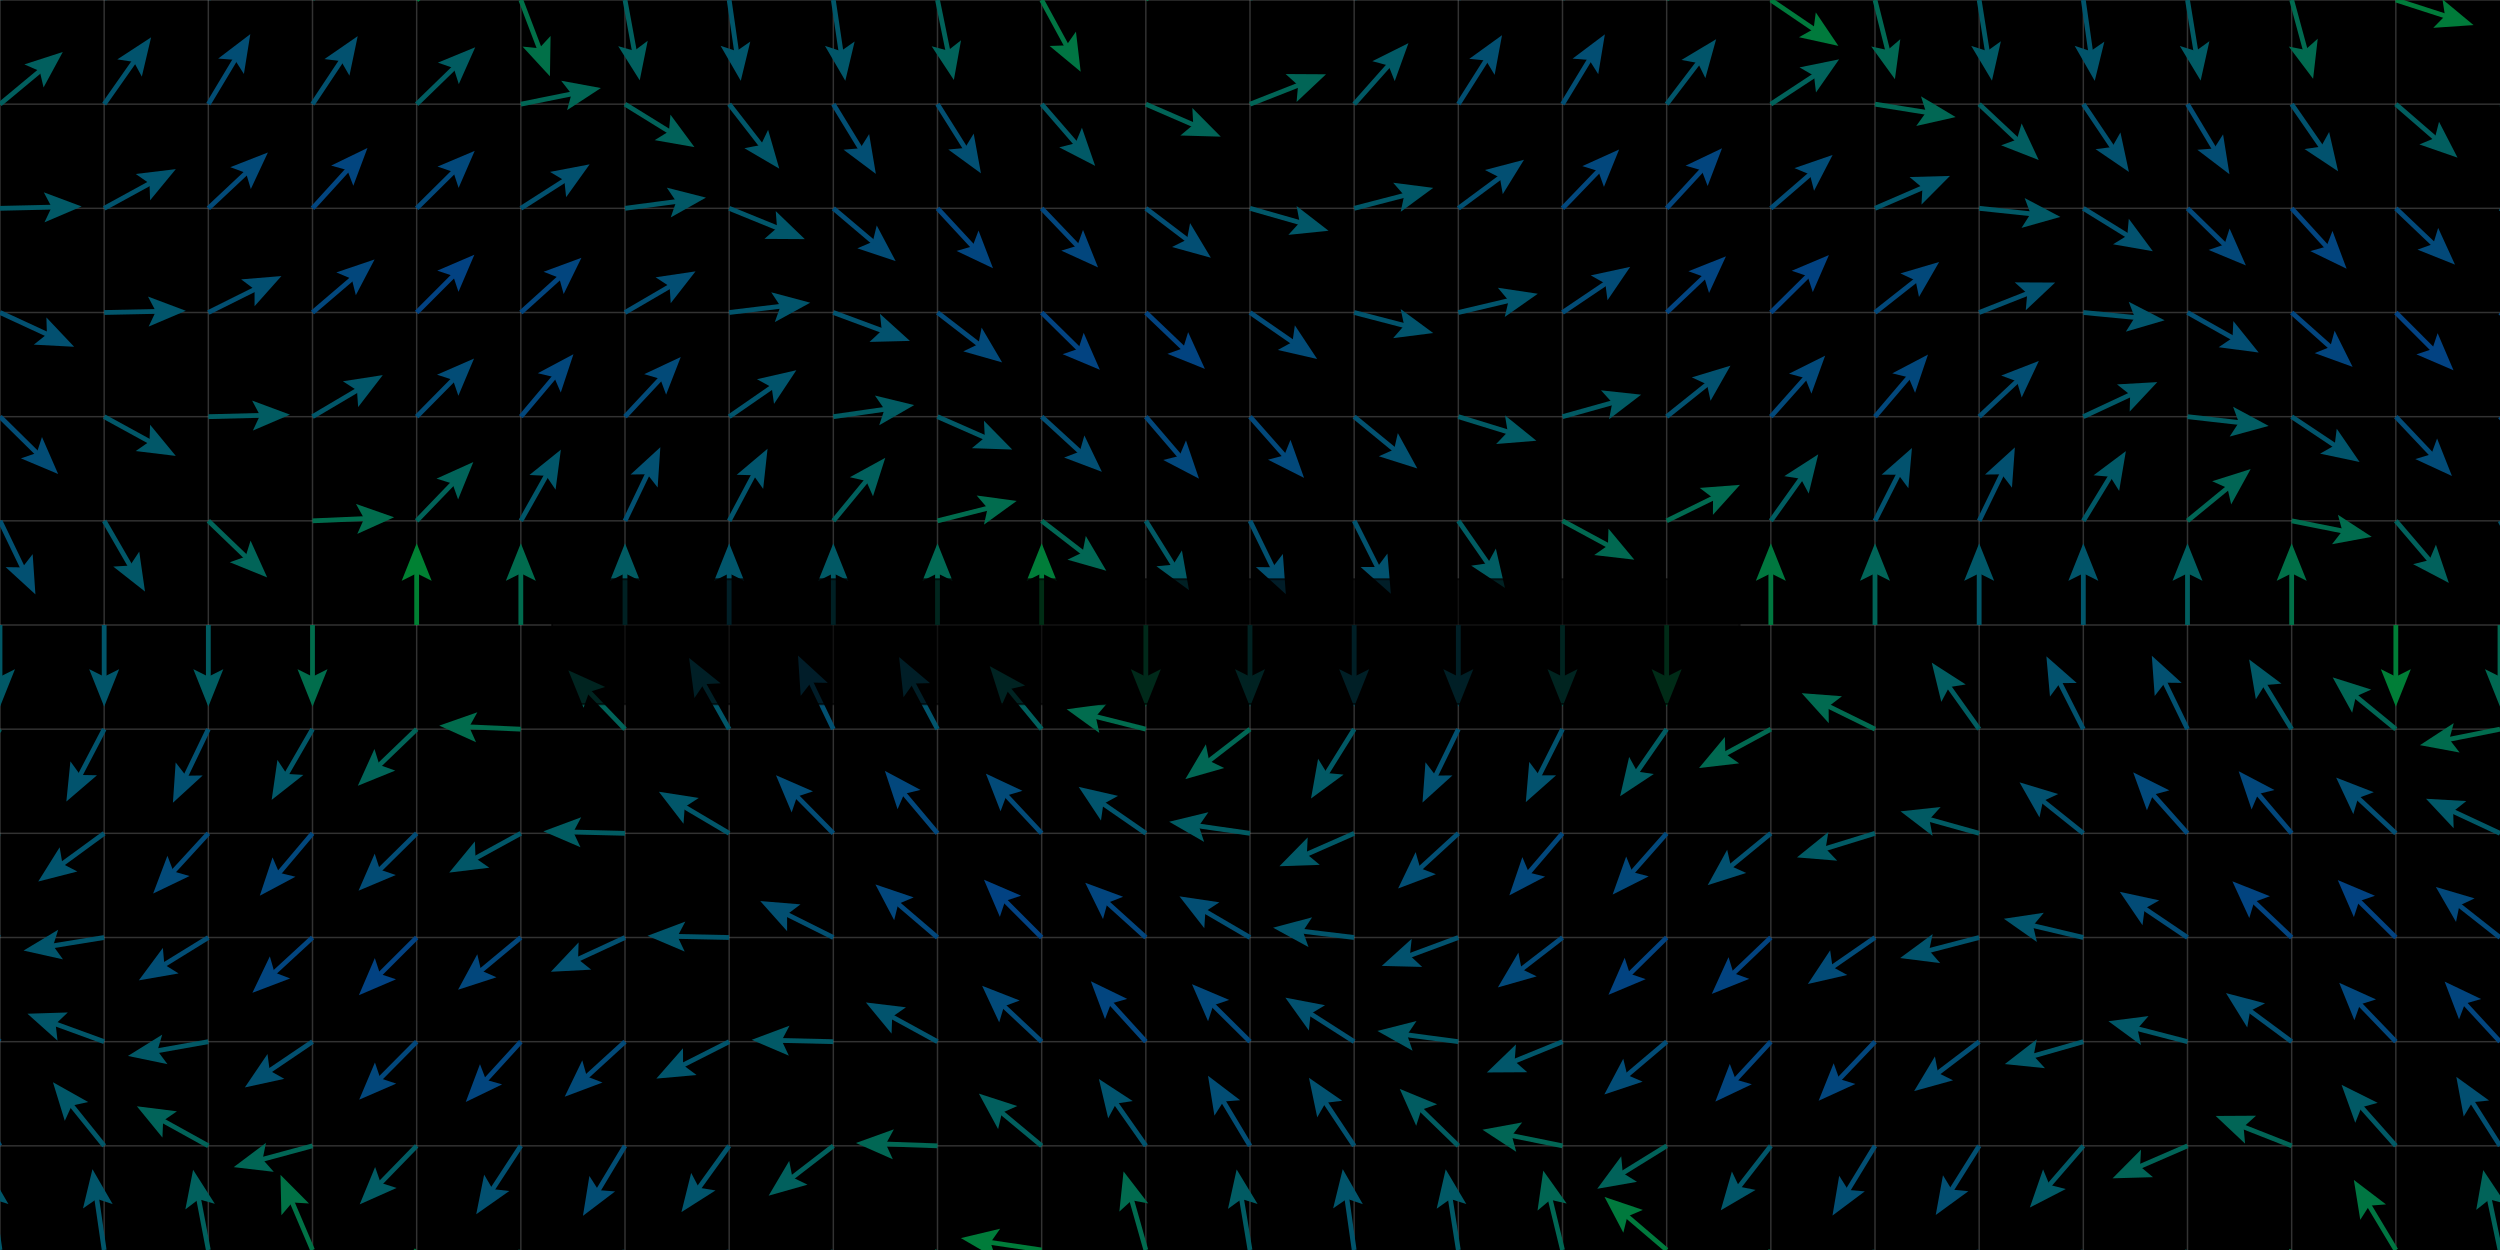 <svg version="1.1" 
 baseProfile="full" 
 width="1200" 
 height="600" 
 xmlns="http://www.w3.org/2000/svg">
<rect width="100%" height="100%" fill="#808080" stroke="none"/>
<rect x="0.0" y="0.0" width="1200" height="600" fill="black" stroke="black" stroke-width="0" opacity="1"/>
<line x1="0.0" y1="0.0" x2="0.0" y2="600.0" stroke="#A7A7A7" stroke-width="0.7" opacity="0.3" stroke-linecap="butt"/>
<line x1="50" y1="0.0" x2="50" y2="600.0" stroke="#A7A7A7" stroke-width="0.7" opacity="0.3" stroke-linecap="butt"/>
<line x1="100" y1="0.0" x2="100" y2="600.0" stroke="#A7A7A7" stroke-width="0.7" opacity="0.3" stroke-linecap="butt"/>
<line x1="150.0" y1="0.0" x2="150.0" y2="600.0" stroke="#A7A7A7" stroke-width="0.7" opacity="0.3" stroke-linecap="butt"/>
<line x1="200" y1="0.0" x2="200" y2="600.0" stroke="#A7A7A7" stroke-width="0.7" opacity="0.3" stroke-linecap="butt"/>
<line x1="250" y1="0.0" x2="250" y2="600.0" stroke="#A7A7A7" stroke-width="0.7" opacity="0.3" stroke-linecap="butt"/>
<line x1="300.0" y1="0.0" x2="300.0" y2="600.0" stroke="#A7A7A7" stroke-width="0.7" opacity="0.3" stroke-linecap="butt"/>
<line x1="350.0" y1="0.0" x2="350.0" y2="600.0" stroke="#A7A7A7" stroke-width="0.7" opacity="0.3" stroke-linecap="butt"/>
<line x1="400" y1="0.0" x2="400" y2="600.0" stroke="#A7A7A7" stroke-width="0.7" opacity="0.3" stroke-linecap="butt"/>
<line x1="450.0" y1="0.0" x2="450.0" y2="600.0" stroke="#A7A7A7" stroke-width="0.7" opacity="0.3" stroke-linecap="butt"/>
<line x1="500" y1="0.0" x2="500" y2="600.0" stroke="#A7A7A7" stroke-width="0.7" opacity="0.3" stroke-linecap="butt"/>
<line x1="550.0" y1="0.0" x2="550.0" y2="600.0" stroke="#A7A7A7" stroke-width="0.7" opacity="0.3" stroke-linecap="butt"/>
<line x1="600.0" y1="0.0" x2="600.0" y2="600.0" stroke="#A7A7A7" stroke-width="0.7" opacity="0.3" stroke-linecap="butt"/>
<line x1="650.0" y1="0.0" x2="650.0" y2="600.0" stroke="#A7A7A7" stroke-width="0.7" opacity="0.3" stroke-linecap="butt"/>
<line x1="700.0" y1="0.0" x2="700.0" y2="600.0" stroke="#A7A7A7" stroke-width="0.7" opacity="0.3" stroke-linecap="butt"/>
<line x1="750.0" y1="0.0" x2="750.0" y2="600.0" stroke="#A7A7A7" stroke-width="0.7" opacity="0.3" stroke-linecap="butt"/>
<line x1="800" y1="0.0" x2="800" y2="600.0" stroke="#A7A7A7" stroke-width="0.7" opacity="0.3" stroke-linecap="butt"/>
<line x1="850" y1="0.0" x2="850" y2="600.0" stroke="#A7A7A7" stroke-width="0.7" opacity="0.3" stroke-linecap="butt"/>
<line x1="900.0" y1="0.0" x2="900.0" y2="600.0" stroke="#A7A7A7" stroke-width="0.7" opacity="0.3" stroke-linecap="butt"/>
<line x1="950" y1="0.0" x2="950" y2="600.0" stroke="#A7A7A7" stroke-width="0.7" opacity="0.3" stroke-linecap="butt"/>
<line x1="1000" y1="0.0" x2="1000" y2="600.0" stroke="#A7A7A7" stroke-width="0.7" opacity="0.3" stroke-linecap="butt"/>
<line x1="1050.0" y1="0.0" x2="1050.0" y2="600.0" stroke="#A7A7A7" stroke-width="0.7" opacity="0.3" stroke-linecap="butt"/>
<line x1="1100.0" y1="0.0" x2="1100.0" y2="600.0" stroke="#A7A7A7" stroke-width="0.7" opacity="0.3" stroke-linecap="butt"/>
<line x1="1150.0" y1="0.0" x2="1150.0" y2="600.0" stroke="#A7A7A7" stroke-width="0.7" opacity="0.3" stroke-linecap="butt"/>
<line x1="0.0" y1="0.0" x2="1200.0" y2="0.0" stroke="#A7A7A7" stroke-width="0.7" opacity="0.3" stroke-linecap="butt"/>
<line x1="0.0" y1="50" x2="1200.0" y2="50" stroke="#A7A7A7" stroke-width="0.7" opacity="0.3" stroke-linecap="butt"/>
<line x1="0.0" y1="100" x2="1200.0" y2="100" stroke="#A7A7A7" stroke-width="0.7" opacity="0.3" stroke-linecap="butt"/>
<line x1="0.0" y1="150.0" x2="1200.0" y2="150.0" stroke="#A7A7A7" stroke-width="0.7" opacity="0.3" stroke-linecap="butt"/>
<line x1="0.0" y1="200" x2="1200.0" y2="200" stroke="#A7A7A7" stroke-width="0.7" opacity="0.3" stroke-linecap="butt"/>
<line x1="0.0" y1="250" x2="1200.0" y2="250" stroke="#A7A7A7" stroke-width="0.7" opacity="0.3" stroke-linecap="butt"/>
<line x1="0.0" y1="300.0" x2="1200.0" y2="300.0" stroke="#A7A7A7" stroke-width="0.7" opacity="0.3" stroke-linecap="butt"/>
<line x1="0.0" y1="350.0" x2="1200.0" y2="350.0" stroke="#A7A7A7" stroke-width="0.7" opacity="0.3" stroke-linecap="butt"/>
<line x1="0.0" y1="400" x2="1200.0" y2="400" stroke="#A7A7A7" stroke-width="0.7" opacity="0.3" stroke-linecap="butt"/>
<line x1="0.0" y1="450.0" x2="1200.0" y2="450.0" stroke="#A7A7A7" stroke-width="0.7" opacity="0.3" stroke-linecap="butt"/>
<line x1="0.0" y1="500" x2="1200.0" y2="500" stroke="#A7A7A7" stroke-width="0.7" opacity="0.3" stroke-linecap="butt"/>
<line x1="0.0" y1="550.0" x2="1200.0" y2="550.0" stroke="#A7A7A7" stroke-width="0.7" opacity="0.3" stroke-linecap="butt"/>
<line x1="0.0" y1="600.0" x2="-4.63" y2="568.34" stroke="#015669" stroke-width="2.3" opacity="1" stroke-linecap="butt"/>
<polygon points="4.057 577.984, -5.672 561.216, -10.191 580.068, -3.588 575.464" fill="#015669"/><line x1="0.0" y1="550.0" x2="-16.77" y2="522.74" stroke="#024e73" stroke-width="2.3" opacity="1" stroke-linecap="butt"/>
<polygon points="-4.979 528.166, -20.543 516.608, -17.244 535.711, -12.997 528.872" fill="#024e73"/><line x1="0.0" y1="500.0" x2="-24.78" y2="479.75" stroke="#024d75" stroke-width="2.3" opacity="1" stroke-linecap="butt"/>
<polygon points="-11.861 481.009, -30.355 475.194, -20.973 492.159, -19.205 484.306" fill="#024d75"/><line x1="0.0" y1="450.0" x2="-30.37" y2="439.92" stroke="#01526e" stroke-width="2.3" opacity="1" stroke-linecap="butt"/>
<polygon points="-17.852 436.489, -37.203 437.652, -22.388 450.156, -23.537 442.188" fill="#01526e"/><line x1="0.0" y1="400.0" x2="-31.43" y2="406.04" stroke="#015b63" stroke-width="2.3" opacity="1" stroke-linecap="butt"/>
<polygon points="-22.183 396.931, -38.501 407.399, -19.465 411.072, -24.359 404.681" fill="#015b63"/><line x1="0.0" y1="350.0" x2="-19.67" y2="375.24" stroke="#015f5e" stroke-width="2.3" opacity="1" stroke-linecap="butt"/>
<polygon points="-18.71 362.296, -24.096 380.919, -7.352 371.147, -15.244 369.561" fill="#015f5e"/><line x1="0.0" y1="300.0" x2="0.0" y2="332.0" stroke="#015866" stroke-width="2.3" opacity="1" stroke-linecap="butt"/>
<polygon points="-7.2 321.2, 0.0 339.2, 7.2 321.2, 0.0 324.8" fill="#015866"/><line x1="0.0" y1="250.0" x2="13.88" y2="278.83" stroke="#025071" stroke-width="2.3" opacity="1" stroke-linecap="butt"/>
<polygon points="2.708 272.222, 17.003 285.317, 15.682 265.976, 10.757 272.343" fill="#025071"/><line x1="0.0" y1="200.0" x2="22.78" y2="222.47" stroke="#024c75" stroke-width="2.3" opacity="1" stroke-linecap="butt"/>
<polygon points="10.035 220.012, 27.906 227.526, 20.147 209.76, 17.654 217.414" fill="#024c75"/><line x1="0.0" y1="150.0" x2="29.05" y2="163.43" stroke="#025070" stroke-width="2.3" opacity="1" stroke-linecap="butt"/>
<polygon points="16.226 165.433, 35.585 166.451, 22.268 152.363, 22.515 160.409" fill="#025070"/><line x1="0.0" y1="100.0" x2="31.99" y2="99.27" stroke="#015966" stroke-width="2.3" opacity="1" stroke-linecap="butt"/>
<polygon points="21.357 106.715, 39.188 99.106, 21.029 92.318, 24.792 99.434" fill="#015966"/><line x1="0.0" y1="50.0" x2="24.61" y2="29.54" stroke="#015f5e" stroke-width="2.3" opacity="1" stroke-linecap="butt"/>
<polygon points="20.908 41.981, 30.147 24.937, 11.702 30.908, 19.073 34.143" fill="#015f5e"/><line x1="0.0" y1="0.0" x2="5.23" y2="-31.57" stroke="#015b63" stroke-width="2.3" opacity="1" stroke-linecap="butt"/>
<polygon points="10.568 -19.738, 6.407 -38.673, -3.638 -22.092, 4.053 -24.467" fill="#015b63"/><line x1="50.0" y1="600.0" x2="45.41" y2="568.33" stroke="#01556a" stroke-width="2.3" opacity="1" stroke-linecap="butt"/>
<polygon points="54.085 577.986, 44.377 561.204, 39.834 580.051, 46.443 575.456" fill="#01556a"/><line x1="50.0" y1="550.0" x2="29.93" y2="525.08" stroke="#015768" stroke-width="2.3" opacity="1" stroke-linecap="butt"/>
<polygon points="42.312 528.975, 25.414 519.472, 31.097 538.007, 34.446 530.688" fill="#015768"/><line x1="50.0" y1="500.0" x2="19.93" y2="489.05" stroke="#015669" stroke-width="2.3" opacity="1" stroke-linecap="butt"/>
<polygon points="32.542 485.98, 13.165 486.586, 27.614 499.511, 26.695 491.514" fill="#015669"/><line x1="50.0" y1="450.0" x2="18.41" y2="455.12" stroke="#01546b" stroke-width="2.3" opacity="1" stroke-linecap="butt"/>
<polygon points="27.919 446.285, 11.303 456.272, 30.223 460.499, 25.517 453.968" fill="#01546b"/><line x1="50.0" y1="400.0" x2="24.16" y2="418.88" stroke="#01536d" stroke-width="2.3" opacity="1" stroke-linecap="butt"/>
<polygon points="28.633 406.695, 18.346 423.128, 37.128 418.322, 29.974 414.632" fill="#01536d"/><line x1="50.0" y1="350.0" x2="35.18" y2="378.36" stroke="#01536d" stroke-width="2.3" opacity="1" stroke-linecap="butt"/>
<polygon points="33.801 365.454, 31.845 384.741, 46.563 372.123, 38.515 371.979" fill="#01536d"/><line x1="50.0" y1="300.0" x2="50.0" y2="332.0" stroke="#01556a" stroke-width="2.3" opacity="1" stroke-linecap="butt"/>
<polygon points="42.8 321.2, 50.0 339.2, 57.2 321.2, 50.0 324.8" fill="#01556a"/><line x1="50.0" y1="250.0" x2="66.0" y2="277.71" stroke="#015768" stroke-width="2.3" opacity="1" stroke-linecap="butt"/>
<polygon points="54.364 271.957, 69.6 283.945, 66.835 264.757, 62.4 271.475" fill="#015768"/><line x1="50.0" y1="200.0" x2="78.06" y2="215.38" stroke="#015768" stroke-width="2.3" opacity="1" stroke-linecap="butt"/>
<polygon points="65.129 216.503, 84.374 218.841, 72.05 203.875, 71.746 211.919" fill="#015768"/><line x1="50.0" y1="150.0" x2="81.99" y2="149.33" stroke="#01556b" stroke-width="2.3" opacity="1" stroke-linecap="butt"/>
<polygon points="71.343 156.755, 89.188 149.179, 71.042 142.358, 74.792 149.481" fill="#01556b"/><line x1="50.0" y1="100.0" x2="78.07" y2="84.64" stroke="#01536d" stroke-width="2.3" opacity="1" stroke-linecap="butt"/>
<polygon points="72.052 96.141, 84.386 81.184, 65.139 83.508, 71.754 88.096" fill="#01536d"/><line x1="50.0" y1="50.0" x2="68.39" y2="23.81" stroke="#01536d" stroke-width="2.3" opacity="1" stroke-linecap="butt"/>
<polygon points="68.076 36.786, 72.528 17.918, 56.291 28.511, 64.252 29.702" fill="#01536d"/><line x1="50.0" y1="0.0" x2="54.48" y2="-31.69" stroke="#01546b" stroke-width="2.3" opacity="1" stroke-linecap="butt"/>
<polygon points="60.097 -19.988, 55.488 -38.819, 45.839 -22.004, 53.472 -24.561" fill="#01546b"/><line x1="100.0" y1="600.0" x2="94.03" y2="568.56" stroke="#01605d" stroke-width="2.3" opacity="1" stroke-linecap="butt"/>
<polygon points="103.118 577.827, 92.687 561.486, 88.971 580.514, 95.373 575.634" fill="#01605d"/><line x1="100.0" y1="550.0" x2="72.0" y2="534.5" stroke="#016359" stroke-width="2.3" opacity="1" stroke-linecap="butt"/>
<polygon points="84.936 533.431, 65.701 531.013, 77.962 546.03, 78.299 537.987" fill="#016359"/><line x1="100.0" y1="500.0" x2="68.49" y2="505.6" stroke="#015866" stroke-width="2.3" opacity="1" stroke-linecap="butt"/>
<polygon points="77.864 496.621, 61.401 506.86, 80.383 510.799, 75.579 504.34" fill="#015866"/><line x1="100.0" y1="450.0" x2="72.76" y2="466.79" stroke="#024d74" stroke-width="2.3" opacity="1" stroke-linecap="butt"/>
<polygon points="78.176 454.994, 66.631 470.568, 85.732 467.252, 78.889 463.012" fill="#024d74"/><line x1="100.0" y1="400.0" x2="78.37" y2="423.59" stroke="#024a79" stroke-width="2.3" opacity="1" stroke-linecap="butt"/>
<polygon points="80.362 410.764, 73.504 428.897, 90.976 420.496, 83.236 418.283" fill="#024a79"/><line x1="100.0" y1="350.0" x2="86.12" y2="378.83" stroke="#025071" stroke-width="2.3" opacity="1" stroke-linecap="butt"/>
<polygon points="84.318 365.976, 82.997 385.317, 97.292 372.222, 89.243 372.343" fill="#025071"/><line x1="100.0" y1="300.0" x2="100.0" y2="332.0" stroke="#015c61" stroke-width="2.3" opacity="1" stroke-linecap="butt"/>
<polygon points="92.8 321.2, 100.0 339.2, 107.2 321.2, 100.0 324.8" fill="#015c61"/><line x1="100.0" y1="250.0" x2="123.06" y2="272.18" stroke="#016458" stroke-width="2.3" opacity="1" stroke-linecap="butt"/>
<polygon points="110.285 269.882, 128.249 277.171, 120.267 259.504, 117.871 267.189" fill="#016458"/><line x1="100.0" y1="200.0" x2="131.99" y2="199.21" stroke="#015c62" stroke-width="2.3" opacity="1" stroke-linecap="butt"/>
<polygon points="121.371 206.674, 139.188 199.032, 121.016 192.279, 124.792 199.388" fill="#015c62"/><line x1="100.0" y1="150.0" x2="128.64" y2="135.72" stroke="#024f71" stroke-width="2.3" opacity="1" stroke-linecap="butt"/>
<polygon points="122.188 146.983, 135.083 132.507, 115.762 134.096, 122.197 138.933" fill="#024f71"/><line x1="100.0" y1="100.0" x2="123.34" y2="78.11" stroke="#024a79" stroke-width="2.3" opacity="1" stroke-linecap="butt"/>
<polygon points="120.388 90.75, 128.592 73.185, 110.537 80.246, 118.088 83.035" fill="#024a79"/><line x1="100.0" y1="50.0" x2="116.45" y2="22.55" stroke="#024d74" stroke-width="2.3" opacity="1" stroke-linecap="butt"/>
<polygon points="117.074 35.515, 120.151 16.374, 104.722 28.113, 112.749 28.726" fill="#024d74"/><line x1="100.0" y1="0.0" x2="104.95" y2="-31.61" stroke="#015966" stroke-width="2.3" opacity="1" stroke-linecap="butt"/>
<polygon points="110.392 -19.826, 106.064 -38.723, 96.166 -22.054, 103.836 -24.497" fill="#015966"/><line x1="150.0" y1="600.0" x2="137.46" y2="570.56" stroke="#017246" stroke-width="2.3" opacity="1" stroke-linecap="butt"/>
<polygon points="148.316 577.675, 134.638 563.936, 135.068 583.318, 140.282 577.184" fill="#017246"/><line x1="150.0" y1="550.0" x2="119.11" y2="558.35" stroke="#016655" stroke-width="2.3" opacity="1" stroke-linecap="butt"/>
<polygon points="127.657 548.581, 112.159 560.229, 131.415 562.482, 126.061 556.471" fill="#016655"/><line x1="150.0" y1="500.0" x2="123.49" y2="517.93" stroke="#025070" stroke-width="2.3" opacity="1" stroke-linecap="butt"/>
<polygon points="128.402 505.915, 117.526 521.964, 136.47 517.843, 129.454 513.896" fill="#025070"/><line x1="150.0" y1="450.0" x2="126.45" y2="471.67" stroke="#02457f" stroke-width="2.3" opacity="1" stroke-linecap="butt"/>
<polygon points="129.522 459.059, 121.152 476.545, 139.273 469.655, 131.748 466.795" fill="#02457f"/><line x1="150.0" y1="400.0" x2="129.35" y2="424.44" stroke="#02477c" stroke-width="2.3" opacity="1" stroke-linecap="butt"/>
<polygon points="130.821 411.544, 124.703 429.94, 141.82 420.837, 133.997 418.94" fill="#02477c"/><line x1="150.0" y1="350.0" x2="134.0" y2="377.71" stroke="#015768" stroke-width="2.3" opacity="1" stroke-linecap="butt"/>
<polygon points="133.165 364.757, 130.4 383.945, 145.636 371.957, 137.6 371.475" fill="#015768"/><line x1="150.0" y1="300.0" x2="150.0" y2="332.0" stroke="#016d4c" stroke-width="2.3" opacity="1" stroke-linecap="butt"/>
<polygon points="142.8 321.2, 150.0 339.2, 157.2 321.2, 150.0 324.8" fill="#016d4c"/><line x1="150.0" y1="250.0" x2="181.97" y2="248.61" stroke="#016c4d" stroke-width="2.3" opacity="1" stroke-linecap="butt"/>
<polygon points="171.493 256.272, 189.163 248.297, 170.867 241.886, 174.777 248.923" fill="#016c4d"/><line x1="150.0" y1="200.0" x2="177.54" y2="183.71" stroke="#015669" stroke-width="2.3" opacity="1" stroke-linecap="butt"/>
<polygon points="171.91 195.405, 183.737 180.044, 164.579 183.011, 171.343 187.376" fill="#015669"/><line x1="150.0" y1="150.0" x2="174.33" y2="129.21" stroke="#02477c" stroke-width="2.3" opacity="1" stroke-linecap="butt"/>
<polygon points="170.797 141.7, 179.804 124.533, 161.442 130.752, 168.856 133.887" fill="#02477c"/><line x1="150.0" y1="100.0" x2="171.54" y2="76.34" stroke="#02457f" stroke-width="2.3" opacity="1" stroke-linecap="butt"/>
<polygon points="169.594 89.173, 176.387 71.016, 158.945 79.479, 166.693 81.664" fill="#02457f"/><line x1="150.0" y1="50.0" x2="167.71" y2="23.35" stroke="#02516f" stroke-width="2.3" opacity="1" stroke-linecap="butt"/>
<polygon points="167.729 36.33, 171.695 17.353, 155.736 28.36, 163.725 29.347" fill="#02516f"/><line x1="150.0" y1="0.0" x2="157.54" y2="-31.1" stroke="#016754" stroke-width="2.3" opacity="1" stroke-linecap="butt"/>
<polygon points="161.993 -18.908, 159.236 -38.097, 147.998 -22.301, 155.844 -24.103" fill="#016754"/><line x1="200.0" y1="600.0" x2="178.96" y2="624.11" stroke="#00783e" stroke-width="2.3" opacity="1" stroke-linecap="butt"/>
<polygon points="180.636 611.239, 174.226 629.535, 191.486 620.707, 183.694 618.685" fill="#00783e"/><line x1="200.0" y1="550.0" x2="177.68" y2="572.93" stroke="#015b63" stroke-width="2.3" opacity="1" stroke-linecap="butt"/>
<polygon points="180.054 560.169, 172.658 578.089, 190.372 570.213, 182.702 567.771" fill="#015b63"/><line x1="200.0" y1="500.0" x2="177.48" y2="522.73" stroke="#02477b" stroke-width="2.3" opacity="1" stroke-linecap="butt"/>
<polygon points="179.966 509.99, 172.413 527.845, 190.196 520.125, 182.547 517.615" fill="#02477b"/><line x1="200.0" y1="450.0" x2="177.35" y2="472.61" stroke="#024282" stroke-width="2.3" opacity="1" stroke-linecap="butt"/>
<polygon points="179.907 459.884, 172.254 477.697, 190.08 470.076, 182.446 467.523" fill="#024282"/><line x1="200.0" y1="400.0" x2="177.22" y2="422.47" stroke="#024c75" stroke-width="2.3" opacity="1" stroke-linecap="butt"/>
<polygon points="179.853 409.76, 172.094 427.526, 189.965 420.012, 182.346 417.414" fill="#024c75"/><line x1="200.0" y1="350.0" x2="176.94" y2="372.18" stroke="#016458" stroke-width="2.3" opacity="1" stroke-linecap="butt"/>
<polygon points="179.733 359.504, 171.751 377.171, 189.715 369.882, 182.129 367.189" fill="#016458"/><line x1="200.0" y1="300.0" x2="200.0" y2="268.0" stroke="#008133" stroke-width="2.3" opacity="1" stroke-linecap="butt"/>
<polygon points="207.2 278.8, 200.0 260.8, 192.8 278.8, 200.0 275.2" fill="#008133"/><line x1="200.0" y1="250.0" x2="222.2" y2="226.96" stroke="#016359" stroke-width="2.3" opacity="1" stroke-linecap="butt"/>
<polygon points="219.891 239.733, 227.196 221.775, 209.522 229.741, 217.204 232.145" fill="#016359"/><line x1="200.0" y1="200.0" x2="222.48" y2="177.23" stroke="#024c76" stroke-width="2.3" opacity="1" stroke-linecap="butt"/>
<polygon points="220.016 189.974, 227.538 172.106, 209.769 179.857, 217.422 182.354" fill="#024c76"/><line x1="200.0" y1="150.0" x2="222.61" y2="127.36" stroke="#024282" stroke-width="2.3" opacity="1" stroke-linecap="butt"/>
<polygon points="220.073 140.09, 227.698 122.265, 209.884 129.914, 217.522 132.455" fill="#024282"/><line x1="200.0" y1="100.0" x2="222.74" y2="77.48" stroke="#02487a" stroke-width="2.3" opacity="1" stroke-linecap="butt"/>
<polygon points="220.133 90.195, 227.856 72.414, 210 79.964, 217.624 82.546" fill="#02487a"/><line x1="200.0" y1="50.0" x2="222.95" y2="27.7" stroke="#015c61" stroke-width="2.3" opacity="1" stroke-linecap="butt"/>
<polygon points="220.222 40.39, 228.114 22.682, 210.187 30.063, 217.786 32.718" fill="#015c61"/><line x1="200.0" y1="0.0" x2="224.34" y2="-20.78" stroke="#007a3d" stroke-width="2.3" opacity="1" stroke-linecap="butt"/>
<polygon points="220.801 -8.292, 229.816 -25.455, 211.451 -19.243, 218.864 -16.105" fill="#007a3d"/><line x1="250.0" y1="600.0" x2="242.84" y2="631.19" stroke="#016556" stroke-width="2.3" opacity="1" stroke-linecap="butt"/>
<polygon points="238.239 619.053, 241.229 638.207, 252.274 622.275, 244.451 624.173" fill="#016556"/><line x1="250.0" y1="550.0" x2="232.52" y2="576.8" stroke="#025070" stroke-width="2.3" opacity="1" stroke-linecap="butt"/>
<polygon points="232.389 563.821, 228.587 582.831, 244.451 571.687, 236.453 570.769" fill="#025070"/><line x1="250.0" y1="500.0" x2="228.42" y2="523.63" stroke="#02457e" stroke-width="2.3" opacity="1" stroke-linecap="butt"/>
<polygon points="230.386 510.8, 223.565 528.947, 241.02 520.51, 233.275 518.313" fill="#02457e"/><line x1="250.0" y1="450.0" x2="225.4" y2="470.47" stroke="#02477c" stroke-width="2.3" opacity="1" stroke-linecap="butt"/>
<polygon points="229.096 458.027, 219.865 475.075, 238.307 469.096, 230.935 465.865" fill="#02477c"/><line x1="250.0" y1="400.0" x2="221.94" y2="415.38" stroke="#015768" stroke-width="2.3" opacity="1" stroke-linecap="butt"/>
<polygon points="227.95 403.875, 215.626 418.841, 234.871 416.503, 228.254 411.919" fill="#015768"/><line x1="250.0" y1="350.0" x2="218.03" y2="348.61" stroke="#016c4d" stroke-width="2.3" opacity="1" stroke-linecap="butt"/>
<polygon points="229.133 341.886, 210.837 348.297, 228.507 356.272, 225.223 348.923" fill="#016c4d"/><line x1="250.0" y1="300.0" x2="250.0" y2="268.0" stroke="#016b4e" stroke-width="2.3" opacity="1" stroke-linecap="butt"/>
<polygon points="257.2 278.8, 250.0 260.8, 242.8 278.8, 250.0 275.2" fill="#016b4e"/><line x1="250.0" y1="250.0" x2="265.69" y2="222.11" stroke="#015669" stroke-width="2.3" opacity="1" stroke-linecap="butt"/>
<polygon points="266.67 235.053, 269.22 215.835, 254.12 227.993, 262.16 228.385" fill="#015669"/><line x1="250.0" y1="200.0" x2="270.62" y2="175.53" stroke="#02477c" stroke-width="2.3" opacity="1" stroke-linecap="butt"/>
<polygon points="269.166 188.428, 275.26 170.024, 258.155 179.149, 265.98 181.036" fill="#02477c"/><line x1="250.0" y1="150.0" x2="273.75" y2="128.56" stroke="#02457e" stroke-width="2.3" opacity="1" stroke-linecap="butt"/>
<polygon points="270.558 141.141, 279.094 123.735, 260.909 130.452, 268.406 133.385" fill="#02457e"/><line x1="250.0" y1="100.0" x2="276.96" y2="82.76" stroke="#02516f" stroke-width="2.3" opacity="1" stroke-linecap="butt"/>
<polygon points="271.74 94.644, 283.026 78.881, 263.982 82.513, 270.894 86.639" fill="#02516f"/><line x1="250.0" y1="50.0" x2="281.37" y2="43.68" stroke="#016655" stroke-width="2.3" opacity="1" stroke-linecap="butt"/>
<polygon points="272.205 52.871, 288.428 42.258, 269.361 38.755, 274.312 45.102" fill="#016655"/><line x1="250.0" y1="0.0" x2="261.4" y2="29.9" stroke="#017048" stroke-width="2.3" opacity="1" stroke-linecap="butt"/>
<polygon points="250.825 22.374, 263.965 36.628, 264.28 17.244, 258.835 23.172" fill="#017048"/><line x1="300.0" y1="600.0" x2="295.14" y2="631.63" stroke="#015867" stroke-width="2.3" opacity="1" stroke-linecap="butt"/>
<polygon points="289.664 619.862, 294.047 638.746, 303.897 622.049, 296.233 624.514" fill="#015867"/><line x1="300.0" y1="550.0" x2="283.52" y2="577.43" stroke="#024d74" stroke-width="2.3" opacity="1" stroke-linecap="butt"/>
<polygon points="282.91 564.464, 279.812 583.602, 295.254 571.88, 287.228 571.258" fill="#024d74"/><line x1="300.0" y1="500.0" x2="276.37" y2="521.57" stroke="#024a78" stroke-width="2.3" opacity="1" stroke-linecap="butt"/>
<polygon points="279.492 508.971, 271.052 526.424, 289.201 519.607, 281.688 516.716" fill="#024a78"/><line x1="300.0" y1="450.0" x2="270.95" y2="463.43" stroke="#025070" stroke-width="2.3" opacity="1" stroke-linecap="butt"/>
<polygon points="277.732 452.363, 264.415 466.451, 283.774 465.433, 277.485 460.409" fill="#025070"/><line x1="300.0" y1="400.0" x2="268.01" y2="399.21" stroke="#015c62" stroke-width="2.3" opacity="1" stroke-linecap="butt"/>
<polygon points="278.984 392.279, 260.812 399.032, 278.629 406.674, 275.208 399.388" fill="#015c62"/><line x1="300.0" y1="350.0" x2="277.8" y2="326.96" stroke="#016359" stroke-width="2.3" opacity="1" stroke-linecap="butt"/>
<polygon points="290.478 329.741, 272.804 321.775, 280.109 339.733, 282.796 332.145" fill="#016359"/><line x1="300.0" y1="300.0" x2="300.0" y2="268.0" stroke="#015b62" stroke-width="2.3" opacity="1" stroke-linecap="butt"/>
<polygon points="307.2 278.8, 300.0 260.8, 292.8 278.8, 300.0 275.2" fill="#015b62"/><line x1="300.0" y1="250.0" x2="313.85" y2="221.15" stroke="#025071" stroke-width="2.3" opacity="1" stroke-linecap="butt"/>
<polygon points="315.667 234.002, 316.966 214.659, 302.685 227.77, 310.734 227.641" fill="#025071"/><line x1="300.0" y1="200.0" x2="321.85" y2="176.62" stroke="#024a78" stroke-width="2.3" opacity="1" stroke-linecap="butt"/>
<polygon points="319.736 189.427, 326.766 171.36, 309.215 179.594, 316.934 181.88" fill="#024a78"/><line x1="300.0" y1="150.0" x2="327.64" y2="133.88" stroke="#024e73" stroke-width="2.3" opacity="1" stroke-linecap="butt"/>
<polygon points="321.938 145.541, 333.86 130.253, 314.683 133.101, 321.42 137.507" fill="#024e73"/><line x1="300.0" y1="100.0" x2="331.72" y2="95.8" stroke="#015866" stroke-width="2.3" opacity="1" stroke-linecap="butt"/>
<polygon points="321.959 104.355, 338.858 94.855, 320.068 90.08, 324.582 96.745" fill="#015866"/><line x1="300.0" y1="50.0" x2="327.21" y2="66.83" stroke="#01625a" stroke-width="2.3" opacity="1" stroke-linecap="butt"/>
<polygon points="314.238 67.272, 333.333 70.617, 321.812 55.026, 321.087 63.043" fill="#01625a"/><line x1="300.0" y1="0.0" x2="305.77" y2="31.48" stroke="#015f5e" stroke-width="2.3" opacity="1" stroke-linecap="butt"/>
<polygon points="296.741 22.155, 307.068 38.562, 310.905 19.559, 304.472 24.398" fill="#015f5e"/><line x1="350.0" y1="600.0" x2="345.51" y2="631.68" stroke="#01546b" stroke-width="2.3" opacity="1" stroke-linecap="butt"/>
<polygon points="339.897 619.977, 344.5 638.809, 354.154 621.997, 346.52 624.551" fill="#01546b"/><line x1="350.0" y1="550.0" x2="331.29" y2="575.96" stroke="#01546c" stroke-width="2.3" opacity="1" stroke-linecap="butt"/>
<polygon points="331.764 562.989, 327.08 581.801, 343.446 571.408, 335.5 570.119" fill="#01546c"/><line x1="350.0" y1="500.0" x2="321.46" y2="514.47" stroke="#01546c" stroke-width="2.3" opacity="1" stroke-linecap="butt"/>
<polygon points="327.837 503.164, 315.038 517.726, 334.349 516.008, 327.882 511.214" fill="#01546c"/><line x1="350.0" y1="450.0" x2="318.01" y2="449.33" stroke="#01556b" stroke-width="2.3" opacity="1" stroke-linecap="butt"/>
<polygon points="328.958 442.358, 310.812 449.179, 328.657 456.755, 325.208 449.481" fill="#01556b"/><line x1="350.0" y1="400.0" x2="322.46" y2="383.71" stroke="#015669" stroke-width="2.3" opacity="1" stroke-linecap="butt"/>
<polygon points="335.421 383.011, 316.263 380.044, 328.09 395.405, 328.657 387.376" fill="#015669"/><line x1="350.0" y1="350.0" x2="334.31" y2="322.11" stroke="#015669" stroke-width="2.3" opacity="1" stroke-linecap="butt"/>
<polygon points="345.88 327.993, 330.78 315.835, 333.33 335.053, 337.84 328.385" fill="#015669"/><line x1="350.0" y1="300.0" x2="350.0" y2="268.0" stroke="#01556b" stroke-width="2.3" opacity="1" stroke-linecap="butt"/>
<polygon points="357.2 278.8, 350.0 260.8, 342.8 278.8, 350.0 275.2" fill="#01556b"/><line x1="350.0" y1="250.0" x2="365.04" y2="221.75" stroke="#01546c" stroke-width="2.3" opacity="1" stroke-linecap="butt"/>
<polygon points="366.32 234.667, 368.424 215.395, 353.609 227.9, 361.656 228.105" fill="#01546c"/><line x1="350.0" y1="200.0" x2="376.32" y2="181.8" stroke="#01546c" stroke-width="2.3" opacity="1" stroke-linecap="butt"/>
<polygon points="371.532 193.865, 382.242 177.705, 363.342 182.021, 370.398 185.895" fill="#01546c"/><line x1="350.0" y1="150.0" x2="381.77" y2="146.16" stroke="#01546b" stroke-width="2.3" opacity="1" stroke-linecap="butt"/>
<polygon points="371.912 154.604, 388.918 145.296, 370.184 140.308, 374.622 147.024" fill="#01546b"/><line x1="350.0" y1="100.0" x2="379.64" y2="112.07" stroke="#01566a" stroke-width="2.3" opacity="1" stroke-linecap="butt"/>
<polygon points="366.922 114.665, 386.308 114.785, 372.353 101.328, 372.972 109.355" fill="#01566a"/><line x1="350.0" y1="50.0" x2="369.63" y2="75.27" stroke="#015669" stroke-width="2.3" opacity="1" stroke-linecap="butt"/>
<polygon points="357.319 71.158, 374.047 80.956, 368.691 62.324, 365.213 69.584" fill="#015669"/><line x1="350.0" y1="0.0" x2="354.55" y2="31.67" stroke="#01556a" stroke-width="2.3" opacity="1" stroke-linecap="butt"/>
<polygon points="345.887 22.004, 355.574 38.797, 360.141 19.956, 353.526 24.543" fill="#01556a"/><line x1="400.0" y1="600.0" x2="394.64" y2="631.55" stroke="#015c62" stroke-width="2.3" opacity="1" stroke-linecap="butt"/>
<polygon points="389.351 619.697, 393.434 638.648, 403.547 622.108, 395.846 624.452" fill="#015c62"/><line x1="400.0" y1="550.0" x2="374.65" y2="569.53" stroke="#01605d" stroke-width="2.3" opacity="1" stroke-linecap="butt"/>
<polygon points="378.811 557.235, 368.946 573.924, 387.6 568.642, 380.354 565.136" fill="#01605d"/><line x1="400.0" y1="500.0" x2="368.01" y2="499.27" stroke="#015966" stroke-width="2.3" opacity="1" stroke-linecap="butt"/>
<polygon points="378.971 492.318, 360.812 499.106, 378.643 506.715, 375.208 499.434" fill="#015966"/><line x1="400.0" y1="450.0" x2="371.36" y2="435.72" stroke="#024f71" stroke-width="2.3" opacity="1" stroke-linecap="butt"/>
<polygon points="384.238 434.096, 364.917 432.507, 377.812 446.983, 377.803 438.933" fill="#024f71"/><line x1="400.0" y1="400.0" x2="377.52" y2="377.23" stroke="#024c76" stroke-width="2.3" opacity="1" stroke-linecap="butt"/>
<polygon points="390.231 379.857, 372.462 372.106, 379.984 389.974, 382.578 382.354" fill="#024c76"/><line x1="400.0" y1="350.0" x2="386.15" y2="321.15" stroke="#025071" stroke-width="2.3" opacity="1" stroke-linecap="butt"/>
<polygon points="397.315 327.77, 383.034 314.659, 384.333 334.002, 389.266 327.641" fill="#025071"/><line x1="400.0" y1="300.0" x2="400.0" y2="268.0" stroke="#015965" stroke-width="2.3" opacity="1" stroke-linecap="butt"/>
<polygon points="407.2 278.8, 400.0 260.8, 392.8 278.8, 400.0 275.2" fill="#015965"/><line x1="400.0" y1="250.0" x2="420.35" y2="225.31" stroke="#01605d" stroke-width="2.3" opacity="1" stroke-linecap="butt"/>
<polygon points="419.037 238.223, 424.929 219.754, 407.925 229.065, 415.771 230.866" fill="#01605d"/><line x1="400.0" y1="200.0" x2="431.68" y2="195.46" stroke="#015b62" stroke-width="2.3" opacity="1" stroke-linecap="butt"/>
<polygon points="422.011 204.119, 438.807 194.439, 419.968 189.865, 424.553 196.481" fill="#015b62"/><line x1="400.0" y1="150.0" x2="430.0" y2="161.13" stroke="#02526e" stroke-width="2.3" opacity="1" stroke-linecap="butt"/>
<polygon points="417.37 164.124, 436.75 163.634, 422.379 150.623, 423.25 158.626" fill="#02526e"/><line x1="400.0" y1="100.0" x2="424.42" y2="120.68" stroke="#024c76" stroke-width="2.3" opacity="1" stroke-linecap="butt"/>
<polygon points="411.525 119.195, 429.915 125.333, 420.831 108.206, 418.925 116.027" fill="#024c76"/><line x1="400.0" y1="50.0" x2="416.66" y2="77.32" stroke="#024e73" stroke-width="2.3" opacity="1" stroke-linecap="butt"/>
<polygon points="404.89 71.848, 420.409 83.467, 417.184 64.351, 412.911 71.173" fill="#024e73"/><line x1="400.0" y1="0.0" x2="404.69" y2="31.65" stroke="#015669" stroke-width="2.3" opacity="1" stroke-linecap="butt"/>
<polygon points="395.985 22.022, 405.745 38.772, 410.229 19.911, 403.635 24.528" fill="#015669"/><line x1="450.0" y1="600.0" x2="440.63" y2="630.6" stroke="#016c4d" stroke-width="2.3" opacity="1" stroke-linecap="butt"/>
<polygon points="436.908 618.165, 438.522 637.484, 450.677 622.381, 442.738 623.716" fill="#016c4d"/><line x1="450.0" y1="550.0" x2="418.02" y2="548.89" stroke="#016754" stroke-width="2.3" opacity="1" stroke-linecap="butt"/>
<polygon points="429.063 542.069, 410.824 548.64, 428.564 556.46, 425.216 549.14" fill="#016754"/><line x1="450.0" y1="500.0" x2="421.93" y2="484.64" stroke="#01536d" stroke-width="2.3" opacity="1" stroke-linecap="butt"/>
<polygon points="434.861 483.508, 415.614 481.184, 427.948 496.141, 428.246 488.096" fill="#01536d"/><line x1="450.0" y1="450.0" x2="425.67" y2="429.21" stroke="#02477c" stroke-width="2.3" opacity="1" stroke-linecap="butt"/>
<polygon points="438.558 430.752, 420.196 424.533, 429.203 441.7, 431.144 433.887" fill="#02477c"/><line x1="450.0" y1="400.0" x2="429.38" y2="375.53" stroke="#02477c" stroke-width="2.3" opacity="1" stroke-linecap="butt"/>
<polygon points="441.845 379.149, 424.74 370.024, 430.834 388.428, 434.02 381.036" fill="#02477c"/><line x1="450.0" y1="350.0" x2="434.96" y2="321.75" stroke="#01546c" stroke-width="2.3" opacity="1" stroke-linecap="butt"/>
<polygon points="446.391 327.9, 431.576 315.395, 433.68 334.667, 438.344 328.105" fill="#01546c"/><line x1="450.0" y1="300.0" x2="450.0" y2="268.0" stroke="#016853" stroke-width="2.3" opacity="1" stroke-linecap="butt"/>
<polygon points="457.2 278.8, 450.0 260.8, 442.8 278.8, 450.0 275.2" fill="#016853"/><line x1="450.0" y1="250.0" x2="481.03" y2="242.2" stroke="#016c4e" stroke-width="2.3" opacity="1" stroke-linecap="butt"/>
<polygon points="472.311 251.816, 488.013 240.445, 468.801 237.85, 474.047 243.955" fill="#016c4e"/><line x1="450.0" y1="200.0" x2="479.29" y2="212.89" stroke="#015866" stroke-width="2.3" opacity="1" stroke-linecap="butt"/>
<polygon points="466.505 215.13, 485.88 215.79, 472.305 201.95, 472.7 209.99" fill="#015866"/><line x1="450.0" y1="150.0" x2="475.33" y2="169.56" stroke="#024979" stroke-width="2.3" opacity="1" stroke-linecap="butt"/>
<polygon points="462.381 168.658, 481.029 173.961, 471.183 157.26, 469.631 165.159" fill="#024979"/><line x1="450.0" y1="100.0" x2="471.75" y2="123.48" stroke="#02457e" stroke-width="2.3" opacity="1" stroke-linecap="butt"/>
<polygon points="459.129 120.45, 476.643 128.762, 469.693 110.664, 466.857 118.198" fill="#02457e"/><line x1="450.0" y1="50.0" x2="467.02" y2="77.1" stroke="#024f72" stroke-width="2.3" opacity="1" stroke-linecap="butt"/>
<polygon points="455.179 71.783, 470.849 83.197, 467.373 64.125, 463.191 71.003" fill="#024f72"/><line x1="450.0" y1="0.0" x2="456.41" y2="31.35" stroke="#01625a" stroke-width="2.3" opacity="1" stroke-linecap="butt"/>
<polygon points="447.192 22.211, 457.852 38.404, 461.301 19.327, 454.968 24.296" fill="#01625a"/><line x1="500.0" y1="600.0" x2="468.34" y2="595.33" stroke="#007c3a" stroke-width="2.3" opacity="1" stroke-linecap="butt"/>
<polygon points="480.075 589.783, 461.217 594.279, 477.974 604.029, 475.463 596.381" fill="#007c3a"/><line x1="500.0" y1="550.0" x2="475.39" y2="529.54" stroke="#015f5e" stroke-width="2.3" opacity="1" stroke-linecap="butt"/>
<polygon points="488.298 530.908, 469.853 524.937, 479.092 541.981, 480.927 534.143" fill="#015f5e"/><line x1="500.0" y1="500.0" x2="476.66" y2="478.11" stroke="#024a79" stroke-width="2.3" opacity="1" stroke-linecap="butt"/>
<polygon points="489.463 480.246, 471.408 473.185, 479.612 490.75, 481.912 483.035" fill="#024a79"/><line x1="500.0" y1="450.0" x2="477.39" y2="427.36" stroke="#024282" stroke-width="2.3" opacity="1" stroke-linecap="butt"/>
<polygon points="490.116 429.914, 472.302 422.265, 479.927 440.09, 482.478 432.455" fill="#024282"/><line x1="500.0" y1="400.0" x2="478.15" y2="376.62" stroke="#024a78" stroke-width="2.3" opacity="1" stroke-linecap="butt"/>
<polygon points="490.785 379.594, 473.234 371.36, 480.264 389.427, 483.066 381.88" fill="#024a78"/><line x1="500.0" y1="350.0" x2="479.65" y2="325.31" stroke="#01605d" stroke-width="2.3" opacity="1" stroke-linecap="butt"/>
<polygon points="492.075 329.065, 475.071 319.754, 480.963 338.223, 484.229 330.866" fill="#01605d"/><line x1="500.0" y1="300.0" x2="500.0" y2="268.0" stroke="#007d39" stroke-width="2.3" opacity="1" stroke-linecap="butt"/>
<polygon points="507.2 278.8, 500.0 260.8, 492.8 278.8, 500.0 275.2" fill="#007d39"/><line x1="500.0" y1="250.0" x2="525.33" y2="269.56" stroke="#016754" stroke-width="2.3" opacity="1" stroke-linecap="butt"/>
<polygon points="512.381 268.658, 531.029 273.961, 521.183 257.26, 519.631 265.159" fill="#016754"/><line x1="500.0" y1="200.0" x2="523.6" y2="221.61" stroke="#024e73" stroke-width="2.3" opacity="1" stroke-linecap="butt"/>
<polygon points="510.772 219.627, 528.91 226.472, 520.497 209.006, 518.29 216.748" fill="#024e73"/><line x1="500.0" y1="150.0" x2="522.81" y2="172.45" stroke="#024381" stroke-width="2.3" opacity="1" stroke-linecap="butt"/>
<polygon points="510.062 170.006, 527.942 177.501, 520.163 159.743, 517.678 167.399" fill="#024381"/><line x1="500.0" y1="100.0" x2="522.09" y2="123.15" stroke="#02467d" stroke-width="2.3" opacity="1" stroke-linecap="butt"/>
<polygon points="509.425 120.307, 527.061 128.359, 519.843 110.366, 517.119 117.941" fill="#02467d"/><line x1="500.0" y1="50.0" x2="520.96" y2="74.18" stroke="#015966" stroke-width="2.3" opacity="1" stroke-linecap="butt"/>
<polygon points="508.445 70.735, 525.676 79.621, 519.326 61.303, 516.244 68.739" fill="#015966"/><line x1="500.0" y1="0.0" x2="515.29" y2="28.11" stroke="#007543" stroke-width="2.3" opacity="1" stroke-linecap="butt"/>
<polygon points="503.805 22.063, 518.73 34.435, 516.454 15.182, 511.85 21.785" fill="#007543"/><line x1="550.0" y1="600.0" x2="541.27" y2="569.21" stroke="#016b4f" stroke-width="2.3" opacity="1" stroke-linecap="butt"/>
<polygon points="551.143 577.636, 539.306 562.283, 537.289 581.564, 543.234 576.137" fill="#016b4f"/><line x1="550.0" y1="550.0" x2="531.61" y2="523.81" stroke="#01536d" stroke-width="2.3" opacity="1" stroke-linecap="butt"/>
<polygon points="543.709 528.511, 527.472 517.918, 531.924 536.786, 535.748 529.702" fill="#01536d"/><line x1="550.0" y1="500.0" x2="528.46" y2="476.34" stroke="#02457f" stroke-width="2.3" opacity="1" stroke-linecap="butt"/>
<polygon points="541.055 479.479, 523.613 471.016, 530.406 489.173, 533.307 481.664" fill="#02457f"/><line x1="550.0" y1="450.0" x2="526.25" y2="428.56" stroke="#02457e" stroke-width="2.3" opacity="1" stroke-linecap="butt"/>
<polygon points="539.091 430.452, 520.906 423.735, 529.442 441.141, 531.594 433.385" fill="#02457e"/><line x1="550.0" y1="400.0" x2="523.68" y2="381.8" stroke="#01546c" stroke-width="2.3" opacity="1" stroke-linecap="butt"/>
<polygon points="536.658 382.021, 517.758 377.705, 528.468 393.865, 529.602 385.895" fill="#01546c"/><line x1="550.0" y1="350.0" x2="518.97" y2="342.2" stroke="#016c4e" stroke-width="2.3" opacity="1" stroke-linecap="butt"/>
<polygon points="531.199 337.85, 511.987 340.445, 527.689 351.816, 525.953 343.955" fill="#016c4e"/><line x1="550.0" y1="300.0" x2="550.0" y2="332.0" stroke="#017147" stroke-width="2.3" opacity="1" stroke-linecap="butt"/>
<polygon points="542.8 321.2, 550.0 339.2, 557.2 321.2, 550.0 324.8" fill="#017147"/><line x1="550.0" y1="250.0" x2="566.91" y2="277.17" stroke="#015965" stroke-width="2.3" opacity="1" stroke-linecap="butt"/>
<polygon points="555.091 271.805, 570.714 283.283, 567.316 264.196, 563.106 271.057" fill="#015965"/><line x1="550.0" y1="200.0" x2="570.83" y2="224.3" stroke="#02477b" stroke-width="2.3" opacity="1" stroke-linecap="butt"/>
<polygon points="558.335 220.786, 575.516 229.766, 569.268 211.414, 566.144 218.834" fill="#02477b"/><line x1="550.0" y1="150.0" x2="573.14" y2="172.1" stroke="#024380" stroke-width="2.3" opacity="1" stroke-linecap="butt"/>
<polygon points="560.357 169.848, 578.347 177.073, 570.303 159.434, 567.933 167.127" fill="#024380"/><line x1="550.0" y1="100.0" x2="575.48" y2="119.36" stroke="#024e73" stroke-width="2.3" opacity="1" stroke-linecap="butt"/>
<polygon points="562.525 118.559, 581.213 123.716, 571.237 107.093, 569.747 115.004" fill="#024e73"/><line x1="550.0" y1="50.0" x2="579.36" y2="62.73" stroke="#016457" stroke-width="2.3" opacity="1" stroke-linecap="butt"/>
<polygon points="566.587 65.04, 585.966 65.594, 572.315 51.828, 572.754 59.866" fill="#016457"/><line x1="550.0" y1="0.0" x2="566.45" y2="-27.45" stroke="#007642" stroke-width="2.3" opacity="1" stroke-linecap="butt"/>
<polygon points="567.074 -14.485, 570.151 -33.626, 554.722 -21.887, 562.749 -21.274" fill="#007642"/><line x1="600.0" y1="600.0" x2="594.77" y2="568.43" stroke="#015b63" stroke-width="2.3" opacity="1" stroke-linecap="butt"/>
<polygon points="603.638 577.908, 593.593 561.327, 589.432 580.262, 595.947 575.533" fill="#015b63"/><line x1="600.0" y1="550.0" x2="583.55" y2="522.55" stroke="#024d74" stroke-width="2.3" opacity="1" stroke-linecap="butt"/>
<polygon points="595.278 528.113, 579.849 516.374, 582.926 535.515, 587.251 528.726" fill="#024d74"/><line x1="600.0" y1="500.0" x2="577.26" y2="477.48" stroke="#02487a" stroke-width="2.3" opacity="1" stroke-linecap="butt"/>
<polygon points="590 479.964, 572.144 472.414, 579.867 490.195, 582.376 482.546" fill="#02487a"/><line x1="600.0" y1="450.0" x2="572.36" y2="433.88" stroke="#024e73" stroke-width="2.3" opacity="1" stroke-linecap="butt"/>
<polygon points="585.317 433.101, 566.14 430.253, 578.062 445.541, 578.58 437.507" fill="#024e73"/><line x1="600.0" y1="400.0" x2="568.32" y2="395.46" stroke="#015b62" stroke-width="2.3" opacity="1" stroke-linecap="butt"/>
<polygon points="580.032 389.865, 561.193 394.439, 577.989 404.119, 575.447 396.481" fill="#015b62"/><line x1="600.0" y1="350.0" x2="574.67" y2="369.56" stroke="#016754" stroke-width="2.3" opacity="1" stroke-linecap="butt"/>
<polygon points="578.817 357.26, 568.971 373.961, 587.619 368.658, 580.369 365.159" fill="#016754"/><line x1="600.0" y1="300.0" x2="600.0" y2="332.0" stroke="#015f5e" stroke-width="2.3" opacity="1" stroke-linecap="butt"/>
<polygon points="592.8 321.2, 600.0 339.2, 607.2 321.2, 600.0 324.8" fill="#015f5e"/><line x1="600.0" y1="250.0" x2="614.04" y2="278.75" stroke="#025070" stroke-width="2.3" opacity="1" stroke-linecap="butt"/>
<polygon points="602.831 272.205, 617.199 285.22, 615.771 265.886, 610.881 272.28" fill="#025070"/><line x1="600.0" y1="200.0" x2="621.18" y2="223.99" stroke="#02487a" stroke-width="2.3" opacity="1" stroke-linecap="butt"/>
<polygon points="608.635 220.659, 625.945 229.387, 619.43 211.129, 616.415 218.593" fill="#02487a"/><line x1="600.0" y1="150.0" x2="626.31" y2="168.22" stroke="#024b77" stroke-width="2.3" opacity="1" stroke-linecap="butt"/>
<polygon points="613.332 167.991, 632.229 172.319, 621.53 156.152, 620.391 164.121" fill="#024b77"/><line x1="600.0" y1="100.0" x2="630.77" y2="108.78" stroke="#015768" stroke-width="2.3" opacity="1" stroke-linecap="butt"/>
<polygon points="618.409 112.74, 637.694 110.756, 622.36 98.893, 623.846 106.804" fill="#015768"/><line x1="600.0" y1="50.0" x2="629.78" y2="38.29" stroke="#016556" stroke-width="2.3" opacity="1" stroke-linecap="butt"/>
<polygon points="622.364 48.943, 636.481 35.655, 617.094 35.542, 623.079 40.925" fill="#016556"/><line x1="600.0" y1="0.0" x2="606.57" y2="-31.32" stroke="#016359" stroke-width="2.3" opacity="1" stroke-linecap="butt"/>
<polygon points="611.399 -19.272, 608.048 -38.367, 597.306 -22.228, 605.092 -24.273" fill="#016359"/><line x1="650.0" y1="600.0" x2="645.52" y2="568.31" stroke="#01546b" stroke-width="2.3" opacity="1" stroke-linecap="butt"/>
<polygon points="654.161 577.996, 644.512 561.181, 639.903 580.012, 646.528 575.439" fill="#01546b"/><line x1="650.0" y1="550.0" x2="632.29" y2="523.35" stroke="#02516f" stroke-width="2.3" opacity="1" stroke-linecap="butt"/>
<polygon points="644.264 528.36, 628.305 517.353, 632.271 536.33, 636.275 529.347" fill="#02516f"/><line x1="650.0" y1="500.0" x2="623.04" y2="482.76" stroke="#02516f" stroke-width="2.3" opacity="1" stroke-linecap="butt"/>
<polygon points="636.018 482.513, 616.974 478.881, 628.26 494.644, 629.106 486.639" fill="#02516f"/><line x1="650.0" y1="450.0" x2="618.23" y2="446.16" stroke="#01546b" stroke-width="2.3" opacity="1" stroke-linecap="butt"/>
<polygon points="629.816 440.308, 611.082 445.296, 628.088 454.604, 625.378 447.024" fill="#01546b"/><line x1="650.0" y1="400.0" x2="620.71" y2="412.89" stroke="#015866" stroke-width="2.3" opacity="1" stroke-linecap="butt"/>
<polygon points="627.695 401.95, 614.12 415.79, 633.495 415.13, 627.3 409.99" fill="#015866"/><line x1="650.0" y1="350.0" x2="633.09" y2="377.17" stroke="#015965" stroke-width="2.3" opacity="1" stroke-linecap="butt"/>
<polygon points="632.684 364.196, 629.286 383.283, 644.909 371.805, 636.894 371.057" fill="#015965"/><line x1="650.0" y1="300.0" x2="650.0" y2="332.0" stroke="#01566a" stroke-width="2.3" opacity="1" stroke-linecap="butt"/>
<polygon points="642.8 321.2, 650.0 339.2, 657.2 321.2, 650.0 324.8" fill="#01566a"/><line x1="650.0" y1="250.0" x2="664.38" y2="278.59" stroke="#02526e" stroke-width="2.3" opacity="1" stroke-linecap="butt"/>
<polygon points="653.095 272.177, 667.615 285.022, 665.959 265.706, 661.145 272.158" fill="#02526e"/><line x1="650.0" y1="200.0" x2="674.74" y2="220.3" stroke="#025170" stroke-width="2.3" opacity="1" stroke-linecap="butt"/>
<polygon points="661.824 219.015, 680.306 224.867, 670.958 207.883, 669.174 215.733" fill="#025170"/><line x1="650.0" y1="150.0" x2="680.97" y2="158.05" stroke="#01536c" stroke-width="2.3" opacity="1" stroke-linecap="butt"/>
<polygon points="668.706 162.301, 687.938 159.861, 672.329 148.365, 674.002 156.239" fill="#01536c"/><line x1="650.0" y1="100.0" x2="680.98" y2="91.98" stroke="#015767" stroke-width="2.3" opacity="1" stroke-linecap="butt"/>
<polygon points="672.329 101.657, 687.95 90.176, 668.72 87.716, 674.01 93.784" fill="#015767"/><line x1="650.0" y1="50.0" x2="671.27" y2="26.09" stroke="#015965" stroke-width="2.3" opacity="1" stroke-linecap="butt"/>
<polygon points="669.471 38.945, 676.056 20.711, 658.712 29.374, 666.484 31.469" fill="#015965"/><line x1="650.0" y1="0.0" x2="654.73" y2="-31.65" stroke="#015768" stroke-width="2.3" opacity="1" stroke-linecap="butt"/>
<polygon points="660.255 -19.904, 655.794 -38.771, 646.013 -22.033, 653.666 -24.529" fill="#015768"/><line x1="700.0" y1="600.0" x2="695.05" y2="568.39" stroke="#015966" stroke-width="2.3" opacity="1" stroke-linecap="butt"/>
<polygon points="703.834 577.946, 693.936 561.277, 689.608 580.174, 696.164 575.503" fill="#015966"/><line x1="700.0" y1="550.0" x2="677.05" y2="527.7" stroke="#015c61" stroke-width="2.3" opacity="1" stroke-linecap="butt"/>
<polygon points="689.813 530.063, 671.886 522.682, 679.778 540.39, 682.214 532.718" fill="#015c61"/><line x1="700.0" y1="500.0" x2="668.28" y2="495.8" stroke="#015866" stroke-width="2.3" opacity="1" stroke-linecap="butt"/>
<polygon points="679.932 490.08, 661.142 494.855, 678.041 504.355, 675.418 496.745" fill="#015866"/><line x1="700.0" y1="450.0" x2="670.0" y2="461.13" stroke="#02526e" stroke-width="2.3" opacity="1" stroke-linecap="butt"/>
<polygon points="677.621 450.623, 663.25 463.634, 682.63 464.124, 676.75 458.626" fill="#02526e"/><line x1="700.0" y1="400.0" x2="676.4" y2="421.61" stroke="#024e73" stroke-width="2.3" opacity="1" stroke-linecap="butt"/>
<polygon points="679.503 409.006, 671.09 426.472, 689.228 419.627, 681.71 416.748" fill="#024e73"/><line x1="700.0" y1="350.0" x2="685.96" y2="378.75" stroke="#025070" stroke-width="2.3" opacity="1" stroke-linecap="butt"/>
<polygon points="684.229 365.886, 682.801 385.22, 697.169 372.205, 689.119 372.28" fill="#025070"/><line x1="700.0" y1="300.0" x2="700.0" y2="332.0" stroke="#015768" stroke-width="2.3" opacity="1" stroke-linecap="butt"/>
<polygon points="692.8 321.2, 700.0 339.2, 707.2 321.2, 700.0 324.8" fill="#015768"/><line x1="700.0" y1="250.0" x2="718.25" y2="276.29" stroke="#015c62" stroke-width="2.3" opacity="1" stroke-linecap="butt"/>
<polygon points="706.177 271.524, 722.356 282.205, 718.006 263.312, 714.144 270.375" fill="#015c62"/><line x1="700.0" y1="200.0" x2="730.58" y2="209.43" stroke="#015a64" stroke-width="2.3" opacity="1" stroke-linecap="butt"/>
<polygon points="718.138 213.128, 737.46 211.552, 722.381 199.367, 723.7 207.308" fill="#015a64"/><line x1="700.0" y1="150.0" x2="731.14" y2="142.65" stroke="#01546c" stroke-width="2.3" opacity="1" stroke-linecap="butt"/>
<polygon points="722.283 152.138, 738.147 140.996, 718.975 138.124, 724.133 144.304" fill="#01546c"/><line x1="700.0" y1="100.0" x2="725.73" y2="80.97" stroke="#024f72" stroke-width="2.3" opacity="1" stroke-linecap="butt"/>
<polygon points="721.328 93.181, 731.519 76.689, 712.765 81.603, 719.941 85.251" fill="#024f72"/><line x1="700.0" y1="50.0" x2="717.12" y2="22.97" stroke="#024f71" stroke-width="2.3" opacity="1" stroke-linecap="butt"/>
<polygon points="717.424 35.946, 720.973 16.887, 705.259 28.241, 713.267 29.053" fill="#024f71"/><line x1="700.0" y1="0.0" x2="704.53" y2="-31.68" stroke="#01556a" stroke-width="2.3" opacity="1" stroke-linecap="butt"/>
<polygon points="710.129 -19.97, 705.549 -38.808, 695.874 -22.008, 703.511 -24.552" fill="#01556a"/><line x1="750.0" y1="600.0" x2="742.46" y2="568.9" stroke="#016754" stroke-width="2.3" opacity="1" stroke-linecap="butt"/>
<polygon points="752.002 577.699, 740.764 561.903, 738.007 581.092, 744.156 575.897" fill="#016754"/><line x1="750.0" y1="550.0" x2="718.63" y2="543.68" stroke="#016655" stroke-width="2.3" opacity="1" stroke-linecap="butt"/>
<polygon points="730.639 538.755, 711.572 542.258, 727.795 552.871, 725.688 545.102" fill="#016655"/><line x1="750.0" y1="500.0" x2="720.36" y2="512.07" stroke="#01566a" stroke-width="2.3" opacity="1" stroke-linecap="butt"/>
<polygon points="727.647 501.328, 713.692 514.785, 733.078 514.665, 727.028 509.355" fill="#01566a"/><line x1="750.0" y1="450.0" x2="724.67" y2="469.56" stroke="#024979" stroke-width="2.3" opacity="1" stroke-linecap="butt"/>
<polygon points="728.817 457.26, 718.971 473.961, 737.619 468.658, 730.369 465.159" fill="#024979"/><line x1="750.0" y1="400.0" x2="729.17" y2="424.3" stroke="#02477b" stroke-width="2.3" opacity="1" stroke-linecap="butt"/>
<polygon points="730.732 411.414, 724.484 429.766, 741.665 420.786, 733.856 418.834" fill="#02477b"/><line x1="750.0" y1="350.0" x2="735.62" y2="378.59" stroke="#02526e" stroke-width="2.3" opacity="1" stroke-linecap="butt"/>
<polygon points="734.041 365.706, 732.385 385.022, 746.905 372.177, 738.855 372.158" fill="#02526e"/><line x1="750.0" y1="300.0" x2="750.0" y2="332.0" stroke="#016359" stroke-width="2.3" opacity="1" stroke-linecap="butt"/>
<polygon points="742.8 321.2, 750.0 339.2, 757.2 321.2, 750.0 324.8" fill="#016359"/><line x1="750.0" y1="250.0" x2="778.14" y2="265.23" stroke="#016951" stroke-width="2.3" opacity="1" stroke-linecap="butt"/>
<polygon points="765.215 266.421, 784.472 268.657, 772.069 253.757, 771.808 261.803" fill="#016951"/><line x1="750.0" y1="200.0" x2="780.82" y2="191.38" stroke="#015a63" stroke-width="2.3" opacity="1" stroke-linecap="butt"/>
<polygon points="772.358 201.223, 787.754 189.441, 768.48 187.355, 773.886 193.319" fill="#015a63"/><line x1="750.0" y1="150.0" x2="776.53" y2="132.11" stroke="#024b76" stroke-width="2.3" opacity="1" stroke-linecap="butt"/>
<polygon points="771.601 144.118, 782.5 128.085, 763.55 132.179, 770.56 136.135" fill="#024b76"/><line x1="750.0" y1="100.0" x2="772.19" y2="76.94" stroke="#02477c" stroke-width="2.3" opacity="1" stroke-linecap="butt"/>
<polygon points="769.89 89.715, 777.182 71.752, 759.513 79.73, 767.198 82.128" fill="#02477c"/><line x1="750.0" y1="50.0" x2="766.6" y2="22.64" stroke="#024e73" stroke-width="2.3" opacity="1" stroke-linecap="butt"/>
<polygon points="767.153 35.608, 770.335 16.484, 754.842 28.139, 762.865 28.796" fill="#024e73"/><line x1="750.0" y1="0.0" x2="755.66" y2="-31.5" stroke="#015e5f" stroke-width="2.3" opacity="1" stroke-linecap="butt"/>
<polygon points="760.837 -19.597, 756.933 -38.587, 746.664 -22.144, 754.387 -24.413" fill="#015e5f"/><line x1="800.0" y1="600.0" x2="775.66" y2="579.22" stroke="#007a3d" stroke-width="2.3" opacity="1" stroke-linecap="butt"/>
<polygon points="788.549 580.757, 770.184 574.545, 779.199 591.708, 781.136 583.895" fill="#007a3d"/><line x1="800.0" y1="550.0" x2="772.79" y2="566.83" stroke="#01625a" stroke-width="2.3" opacity="1" stroke-linecap="butt"/>
<polygon points="778.188 555.026, 766.667 570.617, 785.762 567.272, 778.913 563.043" fill="#01625a"/><line x1="800.0" y1="500.0" x2="775.58" y2="520.68" stroke="#024c76" stroke-width="2.3" opacity="1" stroke-linecap="butt"/>
<polygon points="779.169 508.206, 770.085 525.333, 788.475 519.195, 781.075 516.027" fill="#024c76"/><line x1="800.0" y1="450.0" x2="777.19" y2="472.45" stroke="#024381" stroke-width="2.3" opacity="1" stroke-linecap="butt"/>
<polygon points="779.837 459.743, 772.058 477.501, 789.938 470.006, 782.322 467.399" fill="#024381"/><line x1="800.0" y1="400.0" x2="778.82" y2="423.99" stroke="#02487a" stroke-width="2.3" opacity="1" stroke-linecap="butt"/>
<polygon points="780.57 411.129, 774.055 429.387, 791.365 420.659, 783.585 418.593" fill="#02487a"/><line x1="800.0" y1="350.0" x2="781.75" y2="376.29" stroke="#015c62" stroke-width="2.3" opacity="1" stroke-linecap="butt"/>
<polygon points="781.994 363.312, 777.644 382.205, 793.823 371.524, 785.856 370.375" fill="#015c62"/><line x1="800.0" y1="300.0" x2="800.0" y2="332.0" stroke="#007641" stroke-width="2.3" opacity="1" stroke-linecap="butt"/>
<polygon points="792.8 321.2, 800.0 339.2, 807.2 321.2, 800.0 324.8" fill="#007641"/><line x1="800.0" y1="250.0" x2="828.72" y2="235.9" stroke="#016a50" stroke-width="2.3" opacity="1" stroke-linecap="butt"/>
<polygon points="822.198 247.123, 835.183 232.727, 815.852 234.196, 822.257 239.073" fill="#016a50"/><line x1="800.0" y1="200.0" x2="825.0" y2="180.02" stroke="#02516f" stroke-width="2.3" opacity="1" stroke-linecap="butt"/>
<polygon points="821.058 192.387, 830.624 175.525, 812.068 181.138, 819.376 184.515" fill="#02516f"/><line x1="800.0" y1="150.0" x2="823.23" y2="127.99" stroke="#024480" stroke-width="2.3" opacity="1" stroke-linecap="butt"/>
<polygon points="820.342 140.645, 828.457 123.038, 810.438 130.192, 818.003 132.942" fill="#024480"/><line x1="800.0" y1="100.0" x2="821.69" y2="76.47" stroke="#02457e" stroke-width="2.3" opacity="1" stroke-linecap="butt"/>
<polygon points="819.664 89.291, 826.57 71.176, 809.076 79.531, 816.81 81.764" fill="#02457e"/><line x1="800.0" y1="50.0" x2="819.39" y2="24.54" stroke="#01556a" stroke-width="2.3" opacity="1" stroke-linecap="butt"/>
<polygon points="818.574 37.494, 823.752 18.812, 807.118 28.77, 815.028 30.268" fill="#01556a"/><line x1="800.0" y1="0.0" x2="810.81" y2="-30.12" stroke="#016f4a" stroke-width="2.3" opacity="1" stroke-linecap="butt"/>
<polygon points="813.939 -17.523, 813.242 -36.897, 800.385 -22.387, 808.378 -23.343" fill="#016f4a"/><line x1="850.0" y1="600.0" x2="838.6" y2="629.9" stroke="#017048" stroke-width="2.3" opacity="1" stroke-linecap="butt"/>
<polygon points="835.72 617.244, 836.035 636.628, 849.175 622.374, 841.165 623.172" fill="#017048"/><line x1="850.0" y1="550.0" x2="830.37" y2="575.27" stroke="#015669" stroke-width="2.3" opacity="1" stroke-linecap="butt"/>
<polygon points="831.309 562.324, 825.953 580.956, 842.681 571.158, 834.787 569.584" fill="#015669"/><line x1="850.0" y1="500.0" x2="828.25" y2="523.48" stroke="#02457e" stroke-width="2.3" opacity="1" stroke-linecap="butt"/>
<polygon points="830.307 510.664, 823.357 528.762, 840.871 520.45, 833.143 518.198" fill="#02457e"/><line x1="850.0" y1="450.0" x2="826.86" y2="472.1" stroke="#024380" stroke-width="2.3" opacity="1" stroke-linecap="butt"/>
<polygon points="829.697 459.434, 821.653 477.073, 839.643 469.848, 832.067 467.127" fill="#024380"/><line x1="850.0" y1="400.0" x2="825.26" y2="420.3" stroke="#025170" stroke-width="2.3" opacity="1" stroke-linecap="butt"/>
<polygon points="829.042 407.883, 819.694 424.867, 838.176 419.015, 830.826 415.733" fill="#025170"/><line x1="850.0" y1="350.0" x2="821.86" y2="365.23" stroke="#016951" stroke-width="2.3" opacity="1" stroke-linecap="butt"/>
<polygon points="827.931 353.757, 815.528 368.657, 834.785 366.421, 828.192 361.803" fill="#016951"/><line x1="850.0" y1="300.0" x2="850.0" y2="268.0" stroke="#00773f" stroke-width="2.3" opacity="1" stroke-linecap="butt"/>
<polygon points="857.2 278.8, 850.0 260.8, 842.8 278.8, 850.0 275.2" fill="#00773f"/><line x1="850.0" y1="250.0" x2="868.58" y2="223.94" stroke="#015d61" stroke-width="2.3" opacity="1" stroke-linecap="butt"/>
<polygon points="868.173 236.914, 872.76 218.077, 856.448 228.554, 864.4 229.803" fill="#015d61"/><line x1="850.0" y1="200.0" x2="871.28" y2="176.1" stroke="#02497a" stroke-width="2.3" opacity="1" stroke-linecap="butt"/>
<polygon points="869.476 188.954, 876.068 170.723, 858.721 179.378, 866.492 181.477" fill="#02497a"/><line x1="850.0" y1="150.0" x2="872.76" y2="127.5" stroke="#024281" stroke-width="2.3" opacity="1" stroke-linecap="butt"/>
<polygon points="870.141 140.213, 877.88 122.438, 860.018 129.972, 867.64 132.562" fill="#024281"/><line x1="850.0" y1="100.0" x2="874.21" y2="79.08" stroke="#024c76" stroke-width="2.3" opacity="1" stroke-linecap="butt"/>
<polygon points="870.746 91.589, 879.658 74.372, 861.331 80.693, 868.762 83.788" fill="#024c76"/><line x1="850.0" y1="50.0" x2="876.75" y2="32.43" stroke="#01625b" stroke-width="2.3" opacity="1" stroke-linecap="butt"/>
<polygon points="871.676 44.377, 882.768 28.477, 863.77 32.341, 870.732 36.383" fill="#01625b"/><line x1="850.0" y1="0.0" x2="876.47" y2="17.98" stroke="#007a3c" stroke-width="2.3" opacity="1" stroke-linecap="butt"/>
<polygon points="863.491 17.867, 882.426 22.026, 871.582 5.956, 870.514 13.934" fill="#007a3c"/><line x1="900.0" y1="600.0" x2="894.23" y2="631.48" stroke="#015f5e" stroke-width="2.3" opacity="1" stroke-linecap="butt"/>
<polygon points="889.095 619.559, 892.932 638.562, 903.259 622.155, 895.528 624.398" fill="#015f5e"/><line x1="900.0" y1="550.0" x2="883.34" y2="577.32" stroke="#024e73" stroke-width="2.3" opacity="1" stroke-linecap="butt"/>
<polygon points="882.816 564.351, 879.591 583.467, 895.11 571.848, 887.089 571.173" fill="#024e73"/><line x1="900.0" y1="500.0" x2="877.91" y2="523.15" stroke="#02467d" stroke-width="2.3" opacity="1" stroke-linecap="butt"/>
<polygon points="880.157 510.366, 872.939 528.359, 890.575 520.307, 882.881 517.941" fill="#02467d"/><line x1="900.0" y1="450.0" x2="873.69" y2="468.22" stroke="#024b77" stroke-width="2.3" opacity="1" stroke-linecap="butt"/>
<polygon points="878.47 456.152, 867.771 472.319, 886.668 467.991, 879.609 464.121" fill="#024b77"/><line x1="900.0" y1="400.0" x2="869.42" y2="409.43" stroke="#015a64" stroke-width="2.3" opacity="1" stroke-linecap="butt"/>
<polygon points="877.619 399.367, 862.54 411.552, 881.862 413.128, 876.3 407.308" fill="#015a64"/><line x1="900.0" y1="350.0" x2="871.28" y2="335.9" stroke="#016a50" stroke-width="2.3" opacity="1" stroke-linecap="butt"/>
<polygon points="884.148 334.196, 864.817 332.727, 877.802 347.123, 877.743 339.073" fill="#016a50"/><line x1="900.0" y1="300.0" x2="900.0" y2="268.0" stroke="#016458" stroke-width="2.3" opacity="1" stroke-linecap="butt"/>
<polygon points="907.2 278.8, 900.0 260.8, 892.8 278.8, 900.0 275.2" fill="#016458"/><line x1="900.0" y1="250.0" x2="914.48" y2="221.46" stroke="#02526e" stroke-width="2.3" opacity="1" stroke-linecap="butt"/>
<polygon points="916.014 234.349, 917.738 215.039, 903.173 227.834, 911.222 227.881" fill="#02526e"/><line x1="900.0" y1="200.0" x2="920.77" y2="175.66" stroke="#02477b" stroke-width="2.3" opacity="1" stroke-linecap="butt"/>
<polygon points="919.236 188.549, 925.444 170.183, 908.283 179.202, 916.096 181.137" fill="#02477b"/><line x1="900.0" y1="150.0" x2="925.14" y2="130.2" stroke="#02487a" stroke-width="2.3" opacity="1" stroke-linecap="butt"/>
<polygon points="921.11 142.539, 930.796 125.745, 912.201 131.226, 919.484 134.655" fill="#02487a"/><line x1="900.0" y1="100.0" x2="929.37" y2="87.3" stroke="#01556a" stroke-width="2.3" opacity="1" stroke-linecap="butt"/>
<polygon points="922.315 98.195, 935.979 84.442, 916.599 84.978, 922.761 90.158" fill="#01556a"/><line x1="900.0" y1="50.0" x2="931.6" y2="55.06" stroke="#016754" stroke-width="2.3" opacity="1" stroke-linecap="butt"/>
<polygon points="919.797 60.462, 938.709 56.198, 922.074 46.243, 924.491 53.922" fill="#016754"/><line x1="900.0" y1="0.0" x2="907.8" y2="31.03" stroke="#016853" stroke-width="2.3" opacity="1" stroke-linecap="butt"/>
<polygon points="898.184 22.311, 909.555 38.013, 912.15 18.801, 906.045 24.047" fill="#016853"/><line x1="950.0" y1="600.0" x2="945.45" y2="631.67" stroke="#01556a" stroke-width="2.3" opacity="1" stroke-linecap="butt"/>
<polygon points="939.859 619.956, 944.426 638.797, 954.113 622.004, 946.474 624.543" fill="#01556a"/><line x1="950.0" y1="550.0" x2="932.98" y2="577.1" stroke="#024f72" stroke-width="2.3" opacity="1" stroke-linecap="butt"/>
<polygon points="932.627 564.125, 929.151 583.197, 944.821 571.783, 936.809 571.003" fill="#024f72"/><line x1="950.0" y1="500.0" x2="924.52" y2="519.36" stroke="#024e73" stroke-width="2.3" opacity="1" stroke-linecap="butt"/>
<polygon points="928.763 507.093, 918.787 523.716, 937.475 518.559, 930.253 515.004" fill="#024e73"/><line x1="950.0" y1="450.0" x2="919.03" y2="458.05" stroke="#01536c" stroke-width="2.3" opacity="1" stroke-linecap="butt"/>
<polygon points="927.671 448.365, 912.062 459.861, 931.294 462.301, 925.998 456.239" fill="#01536c"/><line x1="950.0" y1="400.0" x2="919.18" y2="391.38" stroke="#015a63" stroke-width="2.3" opacity="1" stroke-linecap="butt"/>
<polygon points="931.52 387.355, 912.246 389.441, 927.642 401.223, 926.114 393.319" fill="#015a63"/><line x1="950.0" y1="350.0" x2="931.42" y2="323.94" stroke="#015d61" stroke-width="2.3" opacity="1" stroke-linecap="butt"/>
<polygon points="943.552 328.554, 927.24 318.077, 931.827 336.914, 935.6 329.803" fill="#015d61"/><line x1="950.0" y1="300.0" x2="950.0" y2="268.0" stroke="#015768" stroke-width="2.3" opacity="1" stroke-linecap="butt"/>
<polygon points="957.2 278.8, 950.0 260.8, 942.8 278.8, 950.0 275.2" fill="#015768"/><line x1="950.0" y1="250.0" x2="963.99" y2="221.22" stroke="#025070" stroke-width="2.3" opacity="1" stroke-linecap="butt"/>
<polygon points="965.744 234.081, 967.138 214.745, 952.793 227.785, 960.842 227.695" fill="#025070"/><line x1="950.0" y1="200.0" x2="973.39" y2="178.16" stroke="#024e73" stroke-width="2.3" opacity="1" stroke-linecap="butt"/>
<polygon points="970.41 190.793, 978.653 173.246, 960.582 180.268, 968.127 183.074" fill="#024e73"/><line x1="950.0" y1="150.0" x2="979.77" y2="138.27" stroke="#02516f" stroke-width="2.3" opacity="1" stroke-linecap="butt"/>
<polygon points="972.361 148.928, 986.469 135.631, 967.082 135.53, 973.071 140.909" fill="#02516f"/><line x1="950.0" y1="100.0" x2="981.82" y2="103.36" stroke="#015966" stroke-width="2.3" opacity="1" stroke-linecap="butt"/>
<polygon points="970.324 109.386, 988.98 104.116, 971.836 95.066, 974.66 102.604" fill="#015966"/><line x1="950.0" y1="50.0" x2="973.34" y2="71.89" stroke="#015d60" stroke-width="2.3" opacity="1" stroke-linecap="butt"/>
<polygon points="960.537 69.754, 978.592 76.815, 970.388 59.25, 968.088 66.965" fill="#015d60"/><line x1="950.0" y1="0.0" x2="955.01" y2="31.6" stroke="#015965" stroke-width="2.3" opacity="1" stroke-linecap="butt"/>
<polygon points="946.208 22.061, 956.137 38.711, 960.43 19.806, 953.883 24.489" fill="#015965"/><line x1="1000.0" y1="600.0" x2="995.31" y2="631.65" stroke="#015669" stroke-width="2.3" opacity="1" stroke-linecap="butt"/>
<polygon points="989.771 619.911, 994.255 638.772, 1004.015 622.022, 996.365 624.528" fill="#015669"/><line x1="1000.0" y1="550.0" x2="979.04" y2="574.18" stroke="#015966" stroke-width="2.3" opacity="1" stroke-linecap="butt"/>
<polygon points="980.674 561.303, 974.324 579.621, 991.555 570.735, 983.756 568.739" fill="#015966"/><line x1="1000.0" y1="500.0" x2="969.23" y2="508.78" stroke="#015768" stroke-width="2.3" opacity="1" stroke-linecap="butt"/>
<polygon points="977.64 498.893, 962.306 510.756, 981.591 512.74, 976.154 506.804" fill="#015768"/><line x1="1000.0" y1="450.0" x2="968.86" y2="442.65" stroke="#01546c" stroke-width="2.3" opacity="1" stroke-linecap="butt"/>
<polygon points="981.025 438.124, 961.853 440.996, 977.717 452.138, 975.867 444.304" fill="#01546c"/><line x1="1000.0" y1="400.0" x2="975.0" y2="380.02" stroke="#02516f" stroke-width="2.3" opacity="1" stroke-linecap="butt"/>
<polygon points="987.932 381.138, 969.376 375.525, 978.942 392.387, 980.624 384.515" fill="#02516f"/><line x1="1000.0" y1="350.0" x2="985.52" y2="321.46" stroke="#02526e" stroke-width="2.3" opacity="1" stroke-linecap="butt"/>
<polygon points="996.827 327.834, 982.262 315.039, 983.986 334.349, 988.778 327.881" fill="#02526e"/><line x1="1000.0" y1="300.0" x2="1000.0" y2="268.0" stroke="#01556a" stroke-width="2.3" opacity="1" stroke-linecap="butt"/>
<polygon points="1007.2 278.8, 1000.0 260.8, 992.8 278.8, 1000.0 275.2" fill="#01556a"/><line x1="1000.0" y1="250.0" x2="1016.67" y2="222.68" stroke="#015866" stroke-width="2.3" opacity="1" stroke-linecap="butt"/>
<polygon points="1017.191 235.65, 1020.42 216.534, 1004.898 228.149, 1012.92 228.826" fill="#015866"/><line x1="1000.0" y1="200.0" x2="1028.99" y2="186.46" stroke="#015867" stroke-width="2.3" opacity="1" stroke-linecap="butt"/>
<polygon points="1022.252 197.554, 1035.514 183.413, 1016.158 184.507, 1022.466 189.507" fill="#015867"/><line x1="1000.0" y1="150.0" x2="1031.85" y2="153.06" stroke="#01556b" stroke-width="2.3" opacity="1" stroke-linecap="butt"/>
<polygon points="1020.411 159.194, 1039.017 153.749, 1021.788 144.86, 1024.683 152.371" fill="#01556b"/><line x1="1000.0" y1="100.0" x2="1027.23" y2="116.81" stroke="#02526f" stroke-width="2.3" opacity="1" stroke-linecap="butt"/>
<polygon points="1014.258 117.263, 1033.357 120.592, 1021.822 105.01, 1021.103 113.028" fill="#02526f"/><line x1="1000.0" y1="50.0" x2="1017.86" y2="76.55" stroke="#02516f" stroke-width="2.3" opacity="1" stroke-linecap="butt"/>
<polygon points="1005.858 71.608, 1021.879 82.524, 1017.806 63.57, 1013.841 70.576" fill="#02516f"/><line x1="1000.0" y1="0.0" x2="1004.47" y2="31.69" stroke="#01546b" stroke-width="2.3" opacity="1" stroke-linecap="butt"/>
<polygon points="995.832 22.001, 1005.476 38.819, 1010.091 19.99, 1003.464 24.561" fill="#01546b"/><line x1="1050.0" y1="600.0" x2="1043.59" y2="631.35" stroke="#01625a" stroke-width="2.3" opacity="1" stroke-linecap="butt"/>
<polygon points="1038.699 619.327, 1042.148 638.404, 1052.808 622.211, 1045.032 624.296" fill="#01625a"/><line x1="1050.0" y1="550.0" x2="1020.64" y2="562.73" stroke="#016457" stroke-width="2.3" opacity="1" stroke-linecap="butt"/>
<polygon points="1027.685 551.828, 1014.034 565.594, 1033.413 565.04, 1027.246 559.866" fill="#016457"/><line x1="1050.0" y1="500.0" x2="1019.02" y2="491.98" stroke="#015767" stroke-width="2.3" opacity="1" stroke-linecap="butt"/>
<polygon points="1031.28 487.716, 1012.05 490.176, 1027.671 501.657, 1025.99 493.784" fill="#015767"/><line x1="1050.0" y1="450.0" x2="1023.47" y2="432.11" stroke="#024b76" stroke-width="2.3" opacity="1" stroke-linecap="butt"/>
<polygon points="1036.45 432.179, 1017.5 428.085, 1028.399 444.118, 1029.44 436.135" fill="#024b76"/><line x1="1050.0" y1="400.0" x2="1028.72" y2="376.1" stroke="#02497a" stroke-width="2.3" opacity="1" stroke-linecap="butt"/>
<polygon points="1041.279 379.378, 1023.932 370.723, 1030.524 388.954, 1033.508 381.477" fill="#02497a"/><line x1="1050.0" y1="350.0" x2="1036.01" y2="321.22" stroke="#025070" stroke-width="2.3" opacity="1" stroke-linecap="butt"/>
<polygon points="1047.207 327.785, 1032.862 314.745, 1034.256 334.081, 1039.158 327.695" fill="#025070"/><line x1="1050.0" y1="300.0" x2="1050.0" y2="268.0" stroke="#015e5f" stroke-width="2.3" opacity="1" stroke-linecap="butt"/>
<polygon points="1057.2 278.8, 1050.0 260.8, 1042.8 278.8, 1050.0 275.2" fill="#015e5f"/><line x1="1050.0" y1="250.0" x2="1074.75" y2="229.71" stroke="#016655" stroke-width="2.3" opacity="1" stroke-linecap="butt"/>
<polygon points="1070.963 242.125, 1080.318 225.145, 1061.833 230.989, 1069.182 234.275" fill="#016655"/><line x1="1050.0" y1="200.0" x2="1081.79" y2="203.62" stroke="#015c62" stroke-width="2.3" opacity="1" stroke-linecap="butt"/>
<polygon points="1070.245 209.552, 1088.944 204.435, 1071.874 195.244, 1074.636 202.805" fill="#015c62"/><line x1="1050.0" y1="150.0" x2="1077.89" y2="165.69" stroke="#024e73" stroke-width="2.3" opacity="1" stroke-linecap="butt"/>
<polygon points="1064.947 166.67, 1084.165 169.22, 1072.007 154.12, 1071.615 162.16" fill="#024e73"/><line x1="1050.0" y1="100.0" x2="1072.88" y2="122.38" stroke="#02487a" stroke-width="2.3" opacity="1" stroke-linecap="butt"/>
<polygon points="1060.125 119.975, 1078.027 127.415, 1070.194 109.681, 1067.733 117.345" fill="#02487a"/><line x1="1050.0" y1="50.0" x2="1066.44" y2="77.46" stroke="#024d74" stroke-width="2.3" opacity="1" stroke-linecap="butt"/>
<polygon points="1054.715 71.892, 1070.138 83.638, 1067.07 64.495, 1062.742 71.282" fill="#024d74"/><line x1="1050.0" y1="0.0" x2="1055.15" y2="31.58" stroke="#015a64" stroke-width="2.3" opacity="1" stroke-linecap="butt"/>
<polygon points="1046.306 22.08, 1056.309 38.686, 1060.518 19.762, 1053.991 24.474" fill="#015a64"/><line x1="1100.0" y1="600.0" x2="1084.71" y2="628.11" stroke="#007543" stroke-width="2.3" opacity="1" stroke-linecap="butt"/>
<polygon points="1083.546 615.182, 1081.27 634.435, 1096.195 622.063, 1088.15 621.785" fill="#007543"/><line x1="1100.0" y1="550.0" x2="1070.22" y2="538.29" stroke="#016556" stroke-width="2.3" opacity="1" stroke-linecap="butt"/>
<polygon points="1082.906 535.542, 1063.519 535.655, 1077.636 548.943, 1076.921 540.925" fill="#016556"/><line x1="1100.0" y1="500.0" x2="1074.27" y2="480.97" stroke="#024f72" stroke-width="2.3" opacity="1" stroke-linecap="butt"/>
<polygon points="1087.235 481.603, 1068.481 476.689, 1078.672 493.181, 1080.059 485.251" fill="#024f72"/><line x1="1100.0" y1="450.0" x2="1076.77" y2="427.99" stroke="#024480" stroke-width="2.3" opacity="1" stroke-linecap="butt"/>
<polygon points="1089.562 430.192, 1071.543 423.038, 1079.658 440.645, 1081.997 432.942" fill="#024480"/><line x1="1100.0" y1="400.0" x2="1079.23" y2="375.66" stroke="#02477b" stroke-width="2.3" opacity="1" stroke-linecap="butt"/>
<polygon points="1091.717 379.202, 1074.556 370.183, 1080.764 388.549, 1083.904 381.137" fill="#02477b"/><line x1="1100.0" y1="350.0" x2="1083.33" y2="322.68" stroke="#015866" stroke-width="2.3" opacity="1" stroke-linecap="butt"/>
<polygon points="1095.102 328.149, 1079.58 316.534, 1082.809 335.65, 1087.08 328.826" fill="#015866"/><line x1="1100.0" y1="300.0" x2="1100.0" y2="268.0" stroke="#017048" stroke-width="2.3" opacity="1" stroke-linecap="butt"/>
<polygon points="1107.2 278.8, 1100.0 260.8, 1092.8 278.8, 1100.0 275.2" fill="#017048"/><line x1="1100.0" y1="250.0" x2="1131.38" y2="256.27" stroke="#016c4e" stroke-width="2.3" opacity="1" stroke-linecap="butt"/>
<polygon points="1119.379 261.214, 1138.44 257.681, 1122.2 247.093, 1124.32 254.859" fill="#016c4e"/><line x1="1100.0" y1="200.0" x2="1126.62" y2="217.76" stroke="#01546b" stroke-width="2.3" opacity="1" stroke-linecap="butt"/>
<polygon points="1113.64 217.756, 1132.609 221.756, 1121.632 205.777, 1120.631 213.764" fill="#01546b"/><line x1="1100.0" y1="150.0" x2="1123.88" y2="171.3" stroke="#02457e" stroke-width="2.3" opacity="1" stroke-linecap="butt"/>
<polygon points="1111.028 169.484, 1129.253 176.093, 1120.613 158.738, 1118.507 166.507" fill="#02457e"/><line x1="1100.0" y1="100.0" x2="1121.53" y2="123.67" stroke="#02457f" stroke-width="2.3" opacity="1" stroke-linecap="butt"/>
<polygon points="1108.937 120.525, 1126.375 128.996, 1119.589 110.836, 1116.685 118.344" fill="#02457f"/><line x1="1100.0" y1="50.0" x2="1118.2" y2="76.32" stroke="#01526e" stroke-width="2.3" opacity="1" stroke-linecap="butt"/>
<polygon points="1106.135 71.532, 1122.295 82.242, 1117.979 63.342, 1114.105 70.398" fill="#01526e"/><line x1="1100.0" y1="0.0" x2="1108.4" y2="30.88" stroke="#016a50" stroke-width="2.3" opacity="1" stroke-linecap="butt"/>
<polygon points="1098.618 22.349, 1110.29 37.828, 1112.513 18.569, 1106.51 23.932" fill="#016a50"/><line x1="1150.0" y1="600.0" x2="1133.55" y2="572.55" stroke="#007642" stroke-width="2.3" opacity="1" stroke-linecap="butt"/>
<polygon points="1145.278 578.113, 1129.849 566.374, 1132.926 585.515, 1137.251 578.726" fill="#007642"/><line x1="1150.0" y1="550.0" x2="1128.73" y2="526.09" stroke="#015965" stroke-width="2.3" opacity="1" stroke-linecap="butt"/>
<polygon points="1141.288 529.374, 1123.944 520.711, 1130.529 538.945, 1133.516 531.469" fill="#015965"/><line x1="1150.0" y1="500.0" x2="1127.81" y2="476.94" stroke="#02477c" stroke-width="2.3" opacity="1" stroke-linecap="butt"/>
<polygon points="1140.487 479.73, 1122.818 471.752, 1130.11 489.715, 1132.802 482.128" fill="#02477c"/><line x1="1150.0" y1="450.0" x2="1127.24" y2="427.5" stroke="#024281" stroke-width="2.3" opacity="1" stroke-linecap="butt"/>
<polygon points="1139.982 429.972, 1122.12 422.438, 1129.859 440.213, 1132.36 432.562" fill="#024281"/><line x1="1150.0" y1="400.0" x2="1126.61" y2="378.16" stroke="#024e73" stroke-width="2.3" opacity="1" stroke-linecap="butt"/>
<polygon points="1139.418 380.268, 1121.347 373.246, 1129.59 390.793, 1131.873 383.074" fill="#024e73"/><line x1="1150.0" y1="350.0" x2="1125.25" y2="329.71" stroke="#016655" stroke-width="2.3" opacity="1" stroke-linecap="butt"/>
<polygon points="1138.167 330.989, 1119.682 325.145, 1129.037 342.125, 1130.818 334.275" fill="#016655"/><line x1="1150.0" y1="300.0" x2="1150.0" y2="332.0" stroke="#007e37" stroke-width="2.3" opacity="1" stroke-linecap="butt"/>
<polygon points="1142.8 321.2, 1150.0 339.2, 1157.2 321.2, 1150.0 324.8" fill="#007e37"/><line x1="1150.0" y1="250.0" x2="1170.78" y2="274.33" stroke="#01615c" stroke-width="2.3" opacity="1" stroke-linecap="butt"/>
<polygon points="1158.291 270.794, 1175.456 279.805, 1169.241 261.442, 1166.104 268.855" fill="#01615c"/><line x1="1150.0" y1="200.0" x2="1171.99" y2="223.25" stroke="#024b77" stroke-width="2.3" opacity="1" stroke-linecap="butt"/>
<polygon points="1159.338 220.351, 1176.937 228.481, 1169.8 210.456, 1167.043 218.019" fill="#024b77"/><line x1="1150.0" y1="150.0" x2="1172.6" y2="172.65" stroke="#024282" stroke-width="2.3" opacity="1" stroke-linecap="butt"/>
<polygon points="1159.875 170.09, 1177.686 177.747, 1170.068 159.919, 1167.514 167.553" fill="#024282"/><line x1="1150.0" y1="100.0" x2="1173.18" y2="122.06" stroke="#024979" stroke-width="2.3" opacity="1" stroke-linecap="butt"/>
<polygon points="1160.393 119.83, 1178.396 127.024, 1170.32 109.399, 1167.964 117.096" fill="#024979"/><line x1="1150.0" y1="50.0" x2="1174.18" y2="70.96" stroke="#015e5f" stroke-width="2.3" opacity="1" stroke-linecap="butt"/>
<polygon points="1161.303 69.326, 1179.621 75.676, 1170.735 58.445, 1168.739 66.244" fill="#015e5f"/><line x1="1150.0" y1="0.0" x2="1180.45" y2="9.83" stroke="#007b3a" stroke-width="2.3" opacity="1" stroke-linecap="butt"/>
<polygon points="1167.96 13.364, 1187.302 12.042, 1172.384 -0.34, 1173.598 7.618" fill="#007b3a"/><line x1="1200.0" y1="600.0" x2="1193.43" y2="568.68" stroke="#016359" stroke-width="2.3" opacity="1" stroke-linecap="butt"/>
<polygon points="1202.694 577.772, 1191.952 561.633, 1188.601 580.728, 1194.908 575.727" fill="#016359"/><line x1="1200.0" y1="550.0" x2="1182.88" y2="522.97" stroke="#024f71" stroke-width="2.3" opacity="1" stroke-linecap="butt"/>
<polygon points="1194.741 528.241, 1179.027 516.887, 1182.576 535.946, 1186.733 529.053" fill="#024f71"/><line x1="1200.0" y1="500.0" x2="1178.31" y2="476.47" stroke="#02457e" stroke-width="2.3" opacity="1" stroke-linecap="butt"/>
<polygon points="1190.924 479.531, 1173.43 471.176, 1180.336 489.291, 1183.19 481.764" fill="#02457e"/><line x1="1200.0" y1="450.0" x2="1174.86" y2="430.2" stroke="#02487a" stroke-width="2.3" opacity="1" stroke-linecap="butt"/>
<polygon points="1187.799 431.226, 1169.204 425.745, 1178.89 442.539, 1180.516 434.655" fill="#02487a"/><line x1="1200.0" y1="400.0" x2="1171.01" y2="386.46" stroke="#015867" stroke-width="2.3" opacity="1" stroke-linecap="butt"/>
<polygon points="1183.842 384.507, 1164.486 383.413, 1177.748 397.554, 1177.534 389.507" fill="#015867"/><line x1="1200.0" y1="350.0" x2="1168.62" y2="356.27" stroke="#016c4e" stroke-width="2.3" opacity="1" stroke-linecap="butt"/>
<polygon points="1177.8 347.093, 1161.56 357.681, 1180.621 361.214, 1175.68 354.859" fill="#016c4e"/><line x1="1200.0" y1="300.0" x2="1200.0" y2="332.0" stroke="#016952" stroke-width="2.3" opacity="1" stroke-linecap="butt"/>
<polygon points="1192.8 321.2, 1200.0 339.2, 1207.2 321.2, 1200.0 324.8" fill="#016952"/><line x1="1200.0" y1="250.0" x2="1215.18" y2="278.17" stroke="#01546b" stroke-width="2.3" opacity="1" stroke-linecap="butt"/>
<polygon points="1203.718 272.078, 1218.596 284.508, 1216.395 265.247, 1211.764 271.832" fill="#01546b"/><line x1="1200.0" y1="200.0" x2="1220.61" y2="224.48" stroke="#02477c" stroke-width="2.3" opacity="1" stroke-linecap="butt"/>
<polygon points="1208.146 220.855, 1225.247 229.988, 1219.162 211.581, 1215.973 218.972" fill="#02477c"/><line x1="1200.0" y1="150.0" x2="1224.17" y2="170.97" stroke="#02467d" stroke-width="2.3" opacity="1" stroke-linecap="butt"/>
<polygon points="1211.294 169.331, 1229.608 175.688, 1220.731 158.454, 1218.732 166.252" fill="#02467d"/><line x1="1200.0" y1="100.0" x2="1227.79" y2="115.86" stroke="#01536d" stroke-width="2.3" opacity="1" stroke-linecap="butt"/>
<polygon points="1214.841 116.76, 1234.043 119.429, 1221.979 104.254, 1221.537 112.291" fill="#01536d"/><line x1="1200.0" y1="50.0" x2="1231.91" y2="52.43" stroke="#016754" stroke-width="2.3" opacity="1" stroke-linecap="butt"/>
<polygon points="1220.594 58.789, 1239.089 52.977, 1221.688 44.431, 1224.731 51.883" fill="#016754"/><line x1="1200.0" y1="0.0" x2="1209.79" y2="-30.46" stroke="#016d4c" stroke-width="2.3" opacity="1" stroke-linecap="butt"/>
<polygon points="1213.34 -17.975, 1211.993 -37.315, 1199.631 -22.381, 1207.587 -23.605" fill="#016d4c"/><rect x="265.0" y="278.0" width="570.0" height="60.0" fill="black" stroke="black" stroke-width="1" opacity="0.64"/>

 <g transform-origin="bottome" transform="translate(264.0 237.0),scale(7,7) "><svg xmlns:xlink="http://www.w3.org/1999/xlink" width="10.297ex" height="2.509ex" style="vertical-align: -0.671ex;" viewBox="0 -791.3 4433.5 1080.4" role="img" focusable="false" xmlns="http://www.w3.org/2000/svg" aria-labelledby="MathJax-SVG-1-Title">
<title id="MathJax-SVG-1-Title">double-struck upper G i r a p h i c s</title>
<defs aria-hidden="true">
<path stroke-width="1" id="E1-MJAMS-47" d="M737 285Q749 277 749 268Q749 260 744 255T730 250Q695 250 677 217Q666 195 666 119Q666 52 664 50Q656 36 555 3Q483 -16 415 -19Q364 -19 348 -17Q226 -3 146 70T44 261Q39 283 39 341T44 421Q66 538 143 611T341 699Q344 699 364 700T395 701Q449 698 503 677T585 655Q603 655 611 662T620 678T625 694T639 702Q650 702 657 690V481L653 474Q640 467 628 472Q624 476 618 496T595 541Q562 587 507 625T390 663H381Q337 663 299 625Q213 547 213 337Q213 75 341 23Q357 19 397 19Q440 19 462 22T492 30T513 45V119Q513 184 506 203Q491 237 435 250Q421 250 415 257Q404 267 415 281L421 285H737ZM250 43Q250 45 243 55T225 87T203 139T185 224T177 343V361Q184 533 250 625Q264 643 261 643Q238 635 214 620T161 579T110 510T79 414Q74 384 74 341T79 268Q106 117 230 52L250 43ZM621 565V625Q617 623 613 623Q603 619 590 619H575L588 605Q608 583 610 579L621 565ZM655 250H517L524 241Q548 213 548 149V114V39Q549 39 562 44T592 55T615 63L630 70V134Q632 190 634 204T648 237Q655 245 655 250Z"></path>
<path stroke-width="1" id="E1-MJMATHI-69" d="M184 600Q184 624 203 642T247 661Q265 661 277 649T290 619Q290 596 270 577T226 557Q211 557 198 567T184 600ZM21 287Q21 295 30 318T54 369T98 420T158 442Q197 442 223 419T250 357Q250 340 236 301T196 196T154 83Q149 61 149 51Q149 26 166 26Q175 26 185 29T208 43T235 78T260 137Q263 149 265 151T282 153Q302 153 302 143Q302 135 293 112T268 61T223 11T161 -11Q129 -11 102 10T74 74Q74 91 79 106T122 220Q160 321 166 341T173 380Q173 404 156 404H154Q124 404 99 371T61 287Q60 286 59 284T58 281T56 279T53 278T49 278T41 278H27Q21 284 21 287Z"></path>
<path stroke-width="1" id="E1-MJMATHI-72" d="M21 287Q22 290 23 295T28 317T38 348T53 381T73 411T99 433T132 442Q161 442 183 430T214 408T225 388Q227 382 228 382T236 389Q284 441 347 441H350Q398 441 422 400Q430 381 430 363Q430 333 417 315T391 292T366 288Q346 288 334 299T322 328Q322 376 378 392Q356 405 342 405Q286 405 239 331Q229 315 224 298T190 165Q156 25 151 16Q138 -11 108 -11Q95 -11 87 -5T76 7T74 17Q74 30 114 189T154 366Q154 405 128 405Q107 405 92 377T68 316T57 280Q55 278 41 278H27Q21 284 21 287Z"></path>
<path stroke-width="1" id="E1-MJMATHI-61" d="M33 157Q33 258 109 349T280 441Q331 441 370 392Q386 422 416 422Q429 422 439 414T449 394Q449 381 412 234T374 68Q374 43 381 35T402 26Q411 27 422 35Q443 55 463 131Q469 151 473 152Q475 153 483 153H487Q506 153 506 144Q506 138 501 117T481 63T449 13Q436 0 417 -8Q409 -10 393 -10Q359 -10 336 5T306 36L300 51Q299 52 296 50Q294 48 292 46Q233 -10 172 -10Q117 -10 75 30T33 157ZM351 328Q351 334 346 350T323 385T277 405Q242 405 210 374T160 293Q131 214 119 129Q119 126 119 118T118 106Q118 61 136 44T179 26Q217 26 254 59T298 110Q300 114 325 217T351 328Z"></path>
<path stroke-width="1" id="E1-MJMATHI-70" d="M23 287Q24 290 25 295T30 317T40 348T55 381T75 411T101 433T134 442Q209 442 230 378L240 387Q302 442 358 442Q423 442 460 395T497 281Q497 173 421 82T249 -10Q227 -10 210 -4Q199 1 187 11T168 28L161 36Q160 35 139 -51T118 -138Q118 -144 126 -145T163 -148H188Q194 -155 194 -157T191 -175Q188 -187 185 -190T172 -194Q170 -194 161 -194T127 -193T65 -192Q-5 -192 -24 -194H-32Q-39 -187 -39 -183Q-37 -156 -26 -148H-6Q28 -147 33 -136Q36 -130 94 103T155 350Q156 355 156 364Q156 405 131 405Q109 405 94 377T71 316T59 280Q57 278 43 278H29Q23 284 23 287ZM178 102Q200 26 252 26Q282 26 310 49T356 107Q374 141 392 215T411 325V331Q411 405 350 405Q339 405 328 402T306 393T286 380T269 365T254 350T243 336T235 326L232 322Q232 321 229 308T218 264T204 212Q178 106 178 102Z"></path>
<path stroke-width="1" id="E1-MJMATHI-68" d="M137 683Q138 683 209 688T282 694Q294 694 294 685Q294 674 258 534Q220 386 220 383Q220 381 227 388Q288 442 357 442Q411 442 444 415T478 336Q478 285 440 178T402 50Q403 36 407 31T422 26Q450 26 474 56T513 138Q516 149 519 151T535 153Q555 153 555 145Q555 144 551 130Q535 71 500 33Q466 -10 419 -10H414Q367 -10 346 17T325 74Q325 90 361 192T398 345Q398 404 354 404H349Q266 404 205 306L198 293L164 158Q132 28 127 16Q114 -11 83 -11Q69 -11 59 -2T48 16Q48 30 121 320L195 616Q195 629 188 632T149 637H128Q122 643 122 645T124 664Q129 683 137 683Z"></path>
<path stroke-width="1" id="E1-MJMATHI-63" d="M34 159Q34 268 120 355T306 442Q362 442 394 418T427 355Q427 326 408 306T360 285Q341 285 330 295T319 325T330 359T352 380T366 386H367Q367 388 361 392T340 400T306 404Q276 404 249 390Q228 381 206 359Q162 315 142 235T121 119Q121 73 147 50Q169 26 205 26H209Q321 26 394 111Q403 121 406 121Q410 121 419 112T429 98T420 83T391 55T346 25T282 0T202 -11Q127 -11 81 37T34 159Z"></path>
<path stroke-width="1" id="E1-MJMATHI-73" d="M131 289Q131 321 147 354T203 415T300 442Q362 442 390 415T419 355Q419 323 402 308T364 292Q351 292 340 300T328 326Q328 342 337 354T354 372T367 378Q368 378 368 379Q368 382 361 388T336 399T297 405Q249 405 227 379T204 326Q204 301 223 291T278 274T330 259Q396 230 396 163Q396 135 385 107T352 51T289 7T195 -10Q118 -10 86 19T53 87Q53 126 74 143T118 160Q133 160 146 151T160 120Q160 94 142 76T111 58Q109 57 108 57T107 55Q108 52 115 47T146 34T201 27Q237 27 263 38T301 66T318 97T323 122Q323 150 302 164T254 181T195 196T148 231Q131 256 131 289Z"></path>
</defs>
<g stroke="white" fill="white" stroke-width="0" transform="matrix(1 0 0 -1 0 0)" aria-hidden="true">
 <use xlink:href="#E1-MJAMS-47" x="0" y="0"></use>
 <use xlink:href="#E1-MJMATHI-69" x="778" y="0"></use>
 <use xlink:href="#E1-MJMATHI-72" x="1124" y="0"></use>
 <use xlink:href="#E1-MJMATHI-61" x="1575" y="0"></use>
 <use xlink:href="#E1-MJMATHI-70" x="2105" y="0"></use>
 <use xlink:href="#E1-MJMATHI-68" x="2608" y="0"></use>
 <use xlink:href="#E1-MJMATHI-69" x="3185" y="0"></use>
 <use xlink:href="#E1-MJMATHI-63" x="3530" y="0"></use>
 <use xlink:href="#E1-MJMATHI-73" x="3964" y="0"></use>
</g>
</svg>
</g> 

 </svg>
